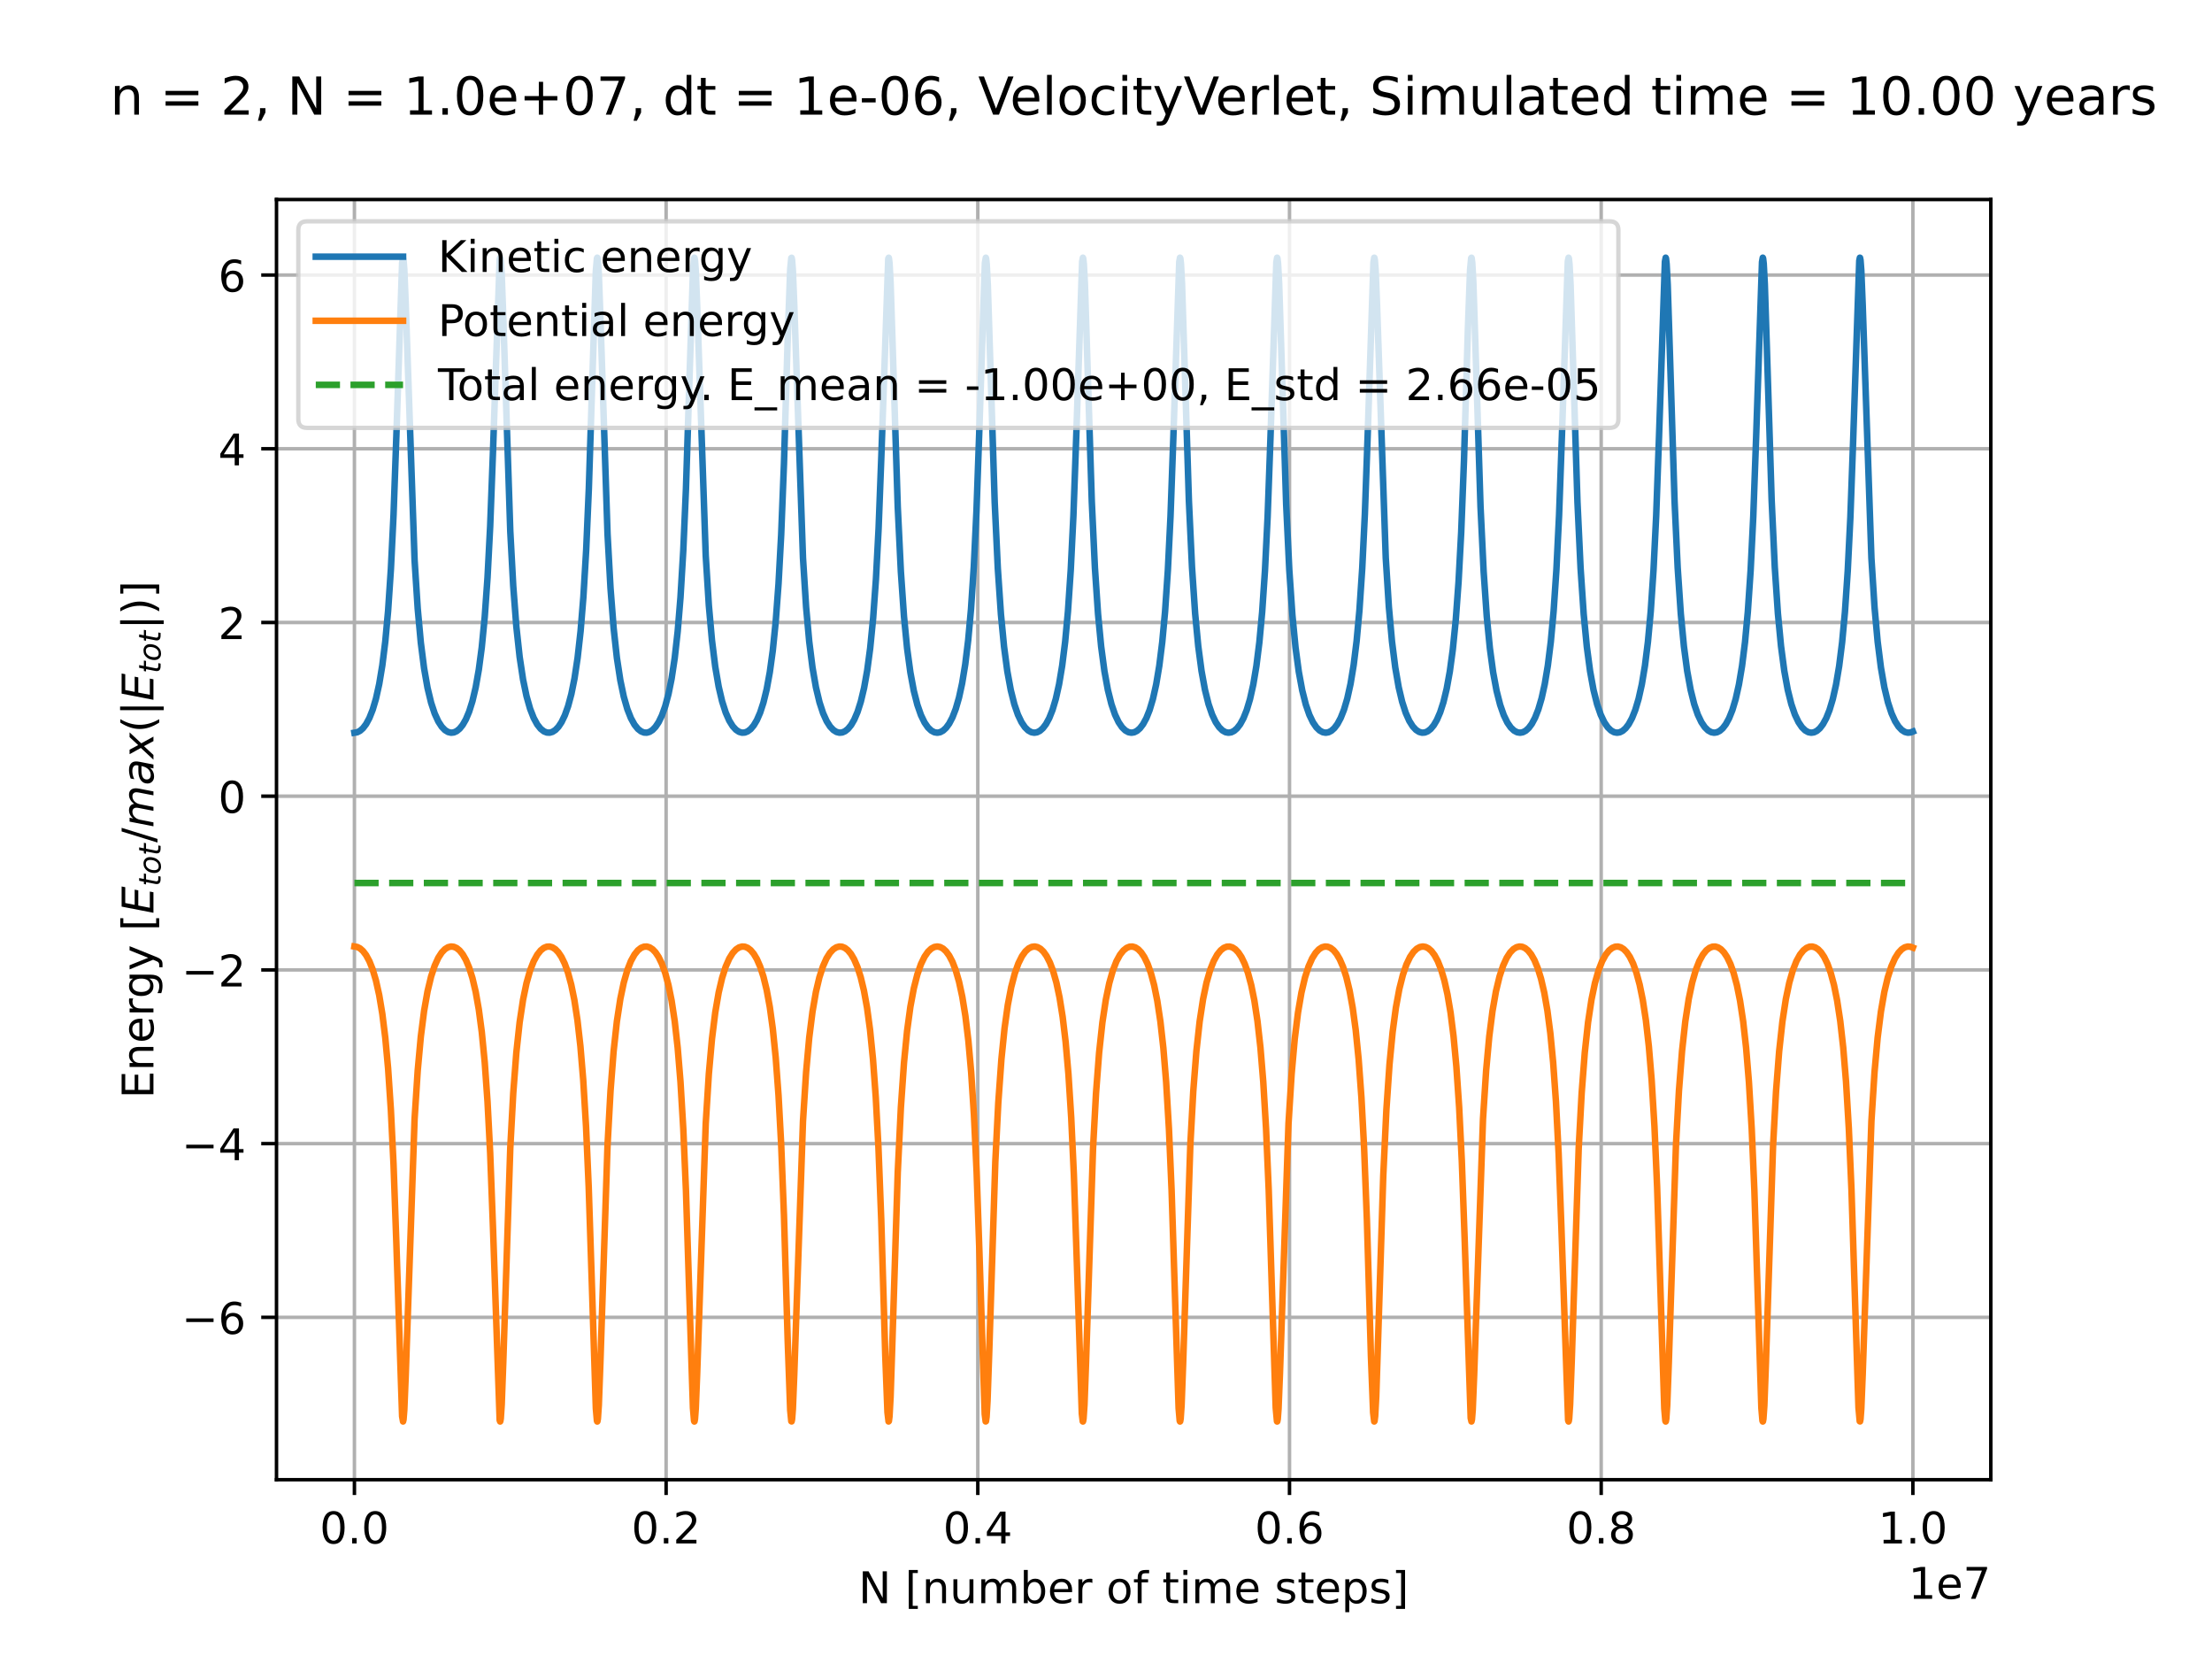 <?xml version="1.0" encoding="utf-8" standalone="no"?>
<!DOCTYPE svg PUBLIC "-//W3C//DTD SVG 1.1//EN"
  "http://www.w3.org/Graphics/SVG/1.1/DTD/svg11.dtd">
<!-- Created with matplotlib (https://matplotlib.org/) -->
<svg height="380.88pt" version="1.1" viewBox="0 0 506.88 380.88" width="506.88pt" xmlns="http://www.w3.org/2000/svg" xmlns:xlink="http://www.w3.org/1999/xlink">
 <defs>
  <style type="text/css">*{stroke-linecap:butt;stroke-linejoin:round;}</style>
 </defs>
 <g id="figure_1">
  <g id="patch_1">
   <path d="M 0 380.88 
L 506.88 380.88 
L 506.88 0 
L 0 0 
z
" style="fill:#ffffff;"/>
  </g>
  <g id="axes_1">
   <g id="patch_2">
    <path d="M 63.36 338.983 
L 456.192 338.983 
L 456.192 45.706 
L 63.36 45.706 
z
" style="fill:#ffffff;"/>
   </g>
   <g id="matplotlib.axis_1">
    <g id="xtick_1">
     <g id="line2d_1">
      <path clip-path="url(#pf9353a817b)" d="M 81.216 338.983 
L 81.216 45.706 
" style="fill:none;stroke:#b0b0b0;stroke-linecap:square;stroke-width:0.8;"/>
     </g>
     <g id="line2d_2">
      <defs>
       <path d="M 0 0 
L 0 3.5 
" id="m7220f156b1" style="stroke:#000000;stroke-width:0.8;"/>
      </defs>
      <g>
       <use style="stroke:#000000;stroke-width:0.8;" x="81.216" xlink:href="#m7220f156b1" y="338.983"/>
      </g>
     </g>
     <g id="text_1">
      <!-- 0.0 -->
      <g transform="translate(73.264 353.582)scale(0.1 -0.1)">
       <defs>
        <path d="M 31.781 66.406 
Q 24.172 66.406 20.328 58.906 
Q 16.5 51.422 16.5 36.375 
Q 16.5 21.391 20.328 13.891 
Q 24.172 6.391 31.781 6.391 
Q 39.453 6.391 43.281 13.891 
Q 47.125 21.391 47.125 36.375 
Q 47.125 51.422 43.281 58.906 
Q 39.453 66.406 31.781 66.406 
z
M 31.781 74.219 
Q 44.047 74.219 50.516 64.516 
Q 56.984 54.828 56.984 36.375 
Q 56.984 17.969 50.516 8.266 
Q 44.047 -1.422 31.781 -1.422 
Q 19.531 -1.422 13.062 8.266 
Q 6.594 17.969 6.594 36.375 
Q 6.594 54.828 13.062 64.516 
Q 19.531 74.219 31.781 74.219 
z
" id="DejaVuSans-48"/>
        <path d="M 10.688 12.406 
L 21 12.406 
L 21 0 
L 10.688 0 
z
" id="DejaVuSans-46"/>
       </defs>
       <use xlink:href="#DejaVuSans-48"/>
       <use x="63.623" xlink:href="#DejaVuSans-46"/>
       <use x="95.41" xlink:href="#DejaVuSans-48"/>
      </g>
     </g>
    </g>
    <g id="xtick_2">
     <g id="line2d_3">
      <path clip-path="url(#pf9353a817b)" d="M 152.64 338.983 
L 152.64 45.706 
" style="fill:none;stroke:#b0b0b0;stroke-linecap:square;stroke-width:0.8;"/>
     </g>
     <g id="line2d_4">
      <g>
       <use style="stroke:#000000;stroke-width:0.8;" x="152.64" xlink:href="#m7220f156b1" y="338.983"/>
      </g>
     </g>
     <g id="text_2">
      <!-- 0.2 -->
      <g transform="translate(144.688 353.582)scale(0.1 -0.1)">
       <defs>
        <path d="M 19.188 8.297 
L 53.609 8.297 
L 53.609 0 
L 7.328 0 
L 7.328 8.297 
Q 12.938 14.109 22.625 23.891 
Q 32.328 33.688 34.812 36.531 
Q 39.547 41.844 41.422 45.531 
Q 43.312 49.219 43.312 52.781 
Q 43.312 58.594 39.234 62.25 
Q 35.156 65.922 28.609 65.922 
Q 23.969 65.922 18.812 64.312 
Q 13.672 62.703 7.812 59.422 
L 7.812 69.391 
Q 13.766 71.781 18.938 73 
Q 24.125 74.219 28.422 74.219 
Q 39.75 74.219 46.484 68.547 
Q 53.219 62.891 53.219 53.422 
Q 53.219 48.922 51.531 44.891 
Q 49.859 40.875 45.406 35.406 
Q 44.188 33.984 37.641 27.219 
Q 31.109 20.453 19.188 8.297 
z
" id="DejaVuSans-50"/>
       </defs>
       <use xlink:href="#DejaVuSans-48"/>
       <use x="63.623" xlink:href="#DejaVuSans-46"/>
       <use x="95.41" xlink:href="#DejaVuSans-50"/>
      </g>
     </g>
    </g>
    <g id="xtick_3">
     <g id="line2d_5">
      <path clip-path="url(#pf9353a817b)" d="M 224.064 338.983 
L 224.064 45.706 
" style="fill:none;stroke:#b0b0b0;stroke-linecap:square;stroke-width:0.8;"/>
     </g>
     <g id="line2d_6">
      <g>
       <use style="stroke:#000000;stroke-width:0.8;" x="224.064" xlink:href="#m7220f156b1" y="338.983"/>
      </g>
     </g>
     <g id="text_3">
      <!-- 0.4 -->
      <g transform="translate(216.112 353.582)scale(0.1 -0.1)">
       <defs>
        <path d="M 37.797 64.312 
L 12.891 25.391 
L 37.797 25.391 
z
M 35.203 72.906 
L 47.609 72.906 
L 47.609 25.391 
L 58.016 25.391 
L 58.016 17.188 
L 47.609 17.188 
L 47.609 0 
L 37.797 0 
L 37.797 17.188 
L 4.891 17.188 
L 4.891 26.703 
z
" id="DejaVuSans-52"/>
       </defs>
       <use xlink:href="#DejaVuSans-48"/>
       <use x="63.623" xlink:href="#DejaVuSans-46"/>
       <use x="95.41" xlink:href="#DejaVuSans-52"/>
      </g>
     </g>
    </g>
    <g id="xtick_4">
     <g id="line2d_7">
      <path clip-path="url(#pf9353a817b)" d="M 295.488 338.983 
L 295.488 45.706 
" style="fill:none;stroke:#b0b0b0;stroke-linecap:square;stroke-width:0.8;"/>
     </g>
     <g id="line2d_8">
      <g>
       <use style="stroke:#000000;stroke-width:0.8;" x="295.488" xlink:href="#m7220f156b1" y="338.983"/>
      </g>
     </g>
     <g id="text_4">
      <!-- 0.6 -->
      <g transform="translate(287.536 353.582)scale(0.1 -0.1)">
       <defs>
        <path d="M 33.016 40.375 
Q 26.375 40.375 22.484 35.828 
Q 18.609 31.297 18.609 23.391 
Q 18.609 15.531 22.484 10.953 
Q 26.375 6.391 33.016 6.391 
Q 39.656 6.391 43.531 10.953 
Q 47.406 15.531 47.406 23.391 
Q 47.406 31.297 43.531 35.828 
Q 39.656 40.375 33.016 40.375 
z
M 52.594 71.297 
L 52.594 62.312 
Q 48.875 64.062 45.094 64.984 
Q 41.312 65.922 37.594 65.922 
Q 27.828 65.922 22.672 59.328 
Q 17.531 52.734 16.797 39.406 
Q 19.672 43.656 24.016 45.922 
Q 28.375 48.188 33.594 48.188 
Q 44.578 48.188 50.953 41.516 
Q 57.328 34.859 57.328 23.391 
Q 57.328 12.156 50.688 5.359 
Q 44.047 -1.422 33.016 -1.422 
Q 20.359 -1.422 13.672 8.266 
Q 6.984 17.969 6.984 36.375 
Q 6.984 53.656 15.188 63.938 
Q 23.391 74.219 37.203 74.219 
Q 40.922 74.219 44.703 73.484 
Q 48.484 72.75 52.594 71.297 
z
" id="DejaVuSans-54"/>
       </defs>
       <use xlink:href="#DejaVuSans-48"/>
       <use x="63.623" xlink:href="#DejaVuSans-46"/>
       <use x="95.41" xlink:href="#DejaVuSans-54"/>
      </g>
     </g>
    </g>
    <g id="xtick_5">
     <g id="line2d_9">
      <path clip-path="url(#pf9353a817b)" d="M 366.912 338.983 
L 366.912 45.706 
" style="fill:none;stroke:#b0b0b0;stroke-linecap:square;stroke-width:0.8;"/>
     </g>
     <g id="line2d_10">
      <g>
       <use style="stroke:#000000;stroke-width:0.8;" x="366.912" xlink:href="#m7220f156b1" y="338.983"/>
      </g>
     </g>
     <g id="text_5">
      <!-- 0.8 -->
      <g transform="translate(358.96 353.582)scale(0.1 -0.1)">
       <defs>
        <path d="M 31.781 34.625 
Q 24.75 34.625 20.719 30.859 
Q 16.703 27.094 16.703 20.516 
Q 16.703 13.922 20.719 10.156 
Q 24.75 6.391 31.781 6.391 
Q 38.812 6.391 42.859 10.172 
Q 46.922 13.969 46.922 20.516 
Q 46.922 27.094 42.891 30.859 
Q 38.875 34.625 31.781 34.625 
z
M 21.922 38.812 
Q 15.578 40.375 12.031 44.719 
Q 8.5 49.078 8.5 55.328 
Q 8.5 64.062 14.719 69.141 
Q 20.953 74.219 31.781 74.219 
Q 42.672 74.219 48.875 69.141 
Q 55.078 64.062 55.078 55.328 
Q 55.078 49.078 51.531 44.719 
Q 48 40.375 41.703 38.812 
Q 48.828 37.156 52.797 32.312 
Q 56.781 27.484 56.781 20.516 
Q 56.781 9.906 50.312 4.234 
Q 43.844 -1.422 31.781 -1.422 
Q 19.734 -1.422 13.25 4.234 
Q 6.781 9.906 6.781 20.516 
Q 6.781 27.484 10.781 32.312 
Q 14.797 37.156 21.922 38.812 
z
M 18.312 54.391 
Q 18.312 48.734 21.844 45.562 
Q 25.391 42.391 31.781 42.391 
Q 38.141 42.391 41.719 45.562 
Q 45.312 48.734 45.312 54.391 
Q 45.312 60.062 41.719 63.234 
Q 38.141 66.406 31.781 66.406 
Q 25.391 66.406 21.844 63.234 
Q 18.312 60.062 18.312 54.391 
z
" id="DejaVuSans-56"/>
       </defs>
       <use xlink:href="#DejaVuSans-48"/>
       <use x="63.623" xlink:href="#DejaVuSans-46"/>
       <use x="95.41" xlink:href="#DejaVuSans-56"/>
      </g>
     </g>
    </g>
    <g id="xtick_6">
     <g id="line2d_11">
      <path clip-path="url(#pf9353a817b)" d="M 438.336 338.983 
L 438.336 45.706 
" style="fill:none;stroke:#b0b0b0;stroke-linecap:square;stroke-width:0.8;"/>
     </g>
     <g id="line2d_12">
      <g>
       <use style="stroke:#000000;stroke-width:0.8;" x="438.336" xlink:href="#m7220f156b1" y="338.983"/>
      </g>
     </g>
     <g id="text_6">
      <!-- 1.0 -->
      <g transform="translate(430.384 353.582)scale(0.1 -0.1)">
       <defs>
        <path d="M 12.406 8.297 
L 28.516 8.297 
L 28.516 63.922 
L 10.984 60.406 
L 10.984 69.391 
L 28.422 72.906 
L 38.281 72.906 
L 38.281 8.297 
L 54.391 8.297 
L 54.391 0 
L 12.406 0 
z
" id="DejaVuSans-49"/>
       </defs>
       <use xlink:href="#DejaVuSans-49"/>
       <use x="63.623" xlink:href="#DejaVuSans-46"/>
       <use x="95.41" xlink:href="#DejaVuSans-48"/>
      </g>
     </g>
    </g>
    <g id="text_7">
     <!-- N [number of time steps] -->
     <g transform="translate(196.728 367.26)scale(0.1 -0.1)">
      <defs>
       <path d="M 9.812 72.906 
L 23.094 72.906 
L 55.422 11.922 
L 55.422 72.906 
L 64.984 72.906 
L 64.984 0 
L 51.703 0 
L 19.391 60.984 
L 19.391 0 
L 9.812 0 
z
" id="DejaVuSans-78"/>
       <path id="DejaVuSans-32"/>
       <path d="M 8.594 75.984 
L 29.297 75.984 
L 29.297 69 
L 17.578 69 
L 17.578 -6.203 
L 29.297 -6.203 
L 29.297 -13.188 
L 8.594 -13.188 
z
" id="DejaVuSans-91"/>
       <path d="M 54.891 33.016 
L 54.891 0 
L 45.906 0 
L 45.906 32.719 
Q 45.906 40.484 42.875 44.328 
Q 39.844 48.188 33.797 48.188 
Q 26.516 48.188 22.312 43.547 
Q 18.109 38.922 18.109 30.906 
L 18.109 0 
L 9.078 0 
L 9.078 54.688 
L 18.109 54.688 
L 18.109 46.188 
Q 21.344 51.125 25.703 53.562 
Q 30.078 56 35.797 56 
Q 45.219 56 50.047 50.172 
Q 54.891 44.344 54.891 33.016 
z
" id="DejaVuSans-110"/>
       <path d="M 8.5 21.578 
L 8.5 54.688 
L 17.484 54.688 
L 17.484 21.922 
Q 17.484 14.156 20.5 10.266 
Q 23.531 6.391 29.594 6.391 
Q 36.859 6.391 41.078 11.031 
Q 45.312 15.672 45.312 23.688 
L 45.312 54.688 
L 54.297 54.688 
L 54.297 0 
L 45.312 0 
L 45.312 8.406 
Q 42.047 3.422 37.719 1 
Q 33.406 -1.422 27.688 -1.422 
Q 18.266 -1.422 13.375 4.438 
Q 8.5 10.297 8.5 21.578 
z
M 31.109 56 
z
" id="DejaVuSans-117"/>
       <path d="M 52 44.188 
Q 55.375 50.25 60.062 53.125 
Q 64.75 56 71.094 56 
Q 79.641 56 84.281 50.016 
Q 88.922 44.047 88.922 33.016 
L 88.922 0 
L 79.891 0 
L 79.891 32.719 
Q 79.891 40.578 77.094 44.375 
Q 74.312 48.188 68.609 48.188 
Q 61.625 48.188 57.562 43.547 
Q 53.516 38.922 53.516 30.906 
L 53.516 0 
L 44.484 0 
L 44.484 32.719 
Q 44.484 40.625 41.703 44.406 
Q 38.922 48.188 33.109 48.188 
Q 26.219 48.188 22.156 43.531 
Q 18.109 38.875 18.109 30.906 
L 18.109 0 
L 9.078 0 
L 9.078 54.688 
L 18.109 54.688 
L 18.109 46.188 
Q 21.188 51.219 25.484 53.609 
Q 29.781 56 35.688 56 
Q 41.656 56 45.828 52.969 
Q 50 49.953 52 44.188 
z
" id="DejaVuSans-109"/>
       <path d="M 48.688 27.297 
Q 48.688 37.203 44.609 42.844 
Q 40.531 48.484 33.406 48.484 
Q 26.266 48.484 22.188 42.844 
Q 18.109 37.203 18.109 27.297 
Q 18.109 17.391 22.188 11.75 
Q 26.266 6.109 33.406 6.109 
Q 40.531 6.109 44.609 11.75 
Q 48.688 17.391 48.688 27.297 
z
M 18.109 46.391 
Q 20.953 51.266 25.266 53.625 
Q 29.594 56 35.594 56 
Q 45.562 56 51.781 48.094 
Q 58.016 40.188 58.016 27.297 
Q 58.016 14.406 51.781 6.484 
Q 45.562 -1.422 35.594 -1.422 
Q 29.594 -1.422 25.266 0.953 
Q 20.953 3.328 18.109 8.203 
L 18.109 0 
L 9.078 0 
L 9.078 75.984 
L 18.109 75.984 
z
" id="DejaVuSans-98"/>
       <path d="M 56.203 29.594 
L 56.203 25.203 
L 14.891 25.203 
Q 15.484 15.922 20.484 11.062 
Q 25.484 6.203 34.422 6.203 
Q 39.594 6.203 44.453 7.469 
Q 49.312 8.734 54.109 11.281 
L 54.109 2.781 
Q 49.266 0.734 44.188 -0.344 
Q 39.109 -1.422 33.891 -1.422 
Q 20.797 -1.422 13.156 6.188 
Q 5.516 13.812 5.516 26.812 
Q 5.516 40.234 12.766 48.109 
Q 20.016 56 32.328 56 
Q 43.359 56 49.781 48.891 
Q 56.203 41.797 56.203 29.594 
z
M 47.219 32.234 
Q 47.125 39.594 43.094 43.984 
Q 39.062 48.391 32.422 48.391 
Q 24.906 48.391 20.391 44.141 
Q 15.875 39.891 15.188 32.172 
z
" id="DejaVuSans-101"/>
       <path d="M 41.109 46.297 
Q 39.594 47.172 37.812 47.578 
Q 36.031 48 33.891 48 
Q 26.266 48 22.188 43.047 
Q 18.109 38.094 18.109 28.812 
L 18.109 0 
L 9.078 0 
L 9.078 54.688 
L 18.109 54.688 
L 18.109 46.188 
Q 20.953 51.172 25.484 53.578 
Q 30.031 56 36.531 56 
Q 37.453 56 38.578 55.875 
Q 39.703 55.766 41.062 55.516 
z
" id="DejaVuSans-114"/>
       <path d="M 30.609 48.391 
Q 23.391 48.391 19.188 42.75 
Q 14.984 37.109 14.984 27.297 
Q 14.984 17.484 19.156 11.844 
Q 23.344 6.203 30.609 6.203 
Q 37.797 6.203 41.984 11.859 
Q 46.188 17.531 46.188 27.297 
Q 46.188 37.016 41.984 42.703 
Q 37.797 48.391 30.609 48.391 
z
M 30.609 56 
Q 42.328 56 49.016 48.375 
Q 55.719 40.766 55.719 27.297 
Q 55.719 13.875 49.016 6.219 
Q 42.328 -1.422 30.609 -1.422 
Q 18.844 -1.422 12.172 6.219 
Q 5.516 13.875 5.516 27.297 
Q 5.516 40.766 12.172 48.375 
Q 18.844 56 30.609 56 
z
" id="DejaVuSans-111"/>
       <path d="M 37.109 75.984 
L 37.109 68.5 
L 28.516 68.5 
Q 23.688 68.5 21.797 66.547 
Q 19.922 64.594 19.922 59.516 
L 19.922 54.688 
L 34.719 54.688 
L 34.719 47.703 
L 19.922 47.703 
L 19.922 0 
L 10.891 0 
L 10.891 47.703 
L 2.297 47.703 
L 2.297 54.688 
L 10.891 54.688 
L 10.891 58.5 
Q 10.891 67.625 15.141 71.797 
Q 19.391 75.984 28.609 75.984 
z
" id="DejaVuSans-102"/>
       <path d="M 18.312 70.219 
L 18.312 54.688 
L 36.812 54.688 
L 36.812 47.703 
L 18.312 47.703 
L 18.312 18.016 
Q 18.312 11.328 20.141 9.422 
Q 21.969 7.516 27.594 7.516 
L 36.812 7.516 
L 36.812 0 
L 27.594 0 
Q 17.188 0 13.234 3.875 
Q 9.281 7.766 9.281 18.016 
L 9.281 47.703 
L 2.688 47.703 
L 2.688 54.688 
L 9.281 54.688 
L 9.281 70.219 
z
" id="DejaVuSans-116"/>
       <path d="M 9.422 54.688 
L 18.406 54.688 
L 18.406 0 
L 9.422 0 
z
M 9.422 75.984 
L 18.406 75.984 
L 18.406 64.594 
L 9.422 64.594 
z
" id="DejaVuSans-105"/>
       <path d="M 44.281 53.078 
L 44.281 44.578 
Q 40.484 46.531 36.375 47.5 
Q 32.281 48.484 27.875 48.484 
Q 21.188 48.484 17.844 46.438 
Q 14.5 44.391 14.5 40.281 
Q 14.5 37.156 16.891 35.375 
Q 19.281 33.594 26.516 31.984 
L 29.594 31.297 
Q 39.156 29.25 43.188 25.516 
Q 47.219 21.781 47.219 15.094 
Q 47.219 7.469 41.188 3.016 
Q 35.156 -1.422 24.609 -1.422 
Q 20.219 -1.422 15.453 -0.562 
Q 10.688 0.297 5.422 2 
L 5.422 11.281 
Q 10.406 8.688 15.234 7.391 
Q 20.062 6.109 24.812 6.109 
Q 31.156 6.109 34.562 8.281 
Q 37.984 10.453 37.984 14.406 
Q 37.984 18.062 35.516 20.016 
Q 33.062 21.969 24.703 23.781 
L 21.578 24.516 
Q 13.234 26.266 9.516 29.906 
Q 5.812 33.547 5.812 39.891 
Q 5.812 47.609 11.281 51.797 
Q 16.75 56 26.812 56 
Q 31.781 56 36.172 55.266 
Q 40.578 54.547 44.281 53.078 
z
" id="DejaVuSans-115"/>
       <path d="M 18.109 8.203 
L 18.109 -20.797 
L 9.078 -20.797 
L 9.078 54.688 
L 18.109 54.688 
L 18.109 46.391 
Q 20.953 51.266 25.266 53.625 
Q 29.594 56 35.594 56 
Q 45.562 56 51.781 48.094 
Q 58.016 40.188 58.016 27.297 
Q 58.016 14.406 51.781 6.484 
Q 45.562 -1.422 35.594 -1.422 
Q 29.594 -1.422 25.266 0.953 
Q 20.953 3.328 18.109 8.203 
z
M 48.688 27.297 
Q 48.688 37.203 44.609 42.844 
Q 40.531 48.484 33.406 48.484 
Q 26.266 48.484 22.188 42.844 
Q 18.109 37.203 18.109 27.297 
Q 18.109 17.391 22.188 11.75 
Q 26.266 6.109 33.406 6.109 
Q 40.531 6.109 44.609 11.75 
Q 48.688 17.391 48.688 27.297 
z
" id="DejaVuSans-112"/>
       <path d="M 30.422 75.984 
L 30.422 -13.188 
L 9.719 -13.188 
L 9.719 -6.203 
L 21.391 -6.203 
L 21.391 69 
L 9.719 69 
L 9.719 75.984 
z
" id="DejaVuSans-93"/>
      </defs>
      <use xlink:href="#DejaVuSans-78"/>
      <use x="74.805" xlink:href="#DejaVuSans-32"/>
      <use x="106.592" xlink:href="#DejaVuSans-91"/>
      <use x="145.605" xlink:href="#DejaVuSans-110"/>
      <use x="208.984" xlink:href="#DejaVuSans-117"/>
      <use x="272.363" xlink:href="#DejaVuSans-109"/>
      <use x="369.775" xlink:href="#DejaVuSans-98"/>
      <use x="433.252" xlink:href="#DejaVuSans-101"/>
      <use x="494.775" xlink:href="#DejaVuSans-114"/>
      <use x="535.889" xlink:href="#DejaVuSans-32"/>
      <use x="567.676" xlink:href="#DejaVuSans-111"/>
      <use x="628.857" xlink:href="#DejaVuSans-102"/>
      <use x="664.062" xlink:href="#DejaVuSans-32"/>
      <use x="695.85" xlink:href="#DejaVuSans-116"/>
      <use x="735.059" xlink:href="#DejaVuSans-105"/>
      <use x="762.842" xlink:href="#DejaVuSans-109"/>
      <use x="860.254" xlink:href="#DejaVuSans-101"/>
      <use x="921.777" xlink:href="#DejaVuSans-32"/>
      <use x="953.564" xlink:href="#DejaVuSans-115"/>
      <use x="1005.664" xlink:href="#DejaVuSans-116"/>
      <use x="1044.873" xlink:href="#DejaVuSans-101"/>
      <use x="1106.396" xlink:href="#DejaVuSans-112"/>
      <use x="1169.873" xlink:href="#DejaVuSans-115"/>
      <use x="1221.973" xlink:href="#DejaVuSans-93"/>
     </g>
    </g>
    <g id="text_8">
     <!-- 1e7 -->
     <g transform="translate(437.314 366.26)scale(0.1 -0.1)">
      <defs>
       <path d="M 8.203 72.906 
L 55.078 72.906 
L 55.078 68.703 
L 28.609 0 
L 18.312 0 
L 43.219 64.594 
L 8.203 64.594 
z
" id="DejaVuSans-55"/>
      </defs>
      <use xlink:href="#DejaVuSans-49"/>
      <use x="63.623" xlink:href="#DejaVuSans-101"/>
      <use x="125.146" xlink:href="#DejaVuSans-55"/>
     </g>
    </g>
   </g>
   <g id="matplotlib.axis_2">
    <g id="ytick_1">
     <g id="line2d_13">
      <path clip-path="url(#pf9353a817b)" d="M 63.36 301.78 
L 456.192 301.78 
" style="fill:none;stroke:#b0b0b0;stroke-linecap:square;stroke-width:0.8;"/>
     </g>
     <g id="line2d_14">
      <defs>
       <path d="M 0 0 
L -3.5 0 
" id="mbc74636f88" style="stroke:#000000;stroke-width:0.8;"/>
      </defs>
      <g>
       <use style="stroke:#000000;stroke-width:0.8;" x="63.36" xlink:href="#mbc74636f88" y="301.78"/>
      </g>
     </g>
     <g id="text_9">
      <!-- −6 -->
      <g transform="translate(41.618 305.579)scale(0.1 -0.1)">
       <defs>
        <path d="M 10.594 35.5 
L 73.188 35.5 
L 73.188 27.203 
L 10.594 27.203 
z
" id="DejaVuSans-8722"/>
       </defs>
       <use xlink:href="#DejaVuSans-8722"/>
       <use x="83.789" xlink:href="#DejaVuSans-54"/>
      </g>
     </g>
    </g>
    <g id="ytick_2">
     <g id="line2d_15">
      <path clip-path="url(#pf9353a817b)" d="M 63.36 261.985 
L 456.192 261.985 
" style="fill:none;stroke:#b0b0b0;stroke-linecap:square;stroke-width:0.8;"/>
     </g>
     <g id="line2d_16">
      <g>
       <use style="stroke:#000000;stroke-width:0.8;" x="63.36" xlink:href="#mbc74636f88" y="261.985"/>
      </g>
     </g>
     <g id="text_10">
      <!-- −4 -->
      <g transform="translate(41.618 265.785)scale(0.1 -0.1)">
       <use xlink:href="#DejaVuSans-8722"/>
       <use x="83.789" xlink:href="#DejaVuSans-52"/>
      </g>
     </g>
    </g>
    <g id="ytick_3">
     <g id="line2d_17">
      <path clip-path="url(#pf9353a817b)" d="M 63.36 222.191 
L 456.192 222.191 
" style="fill:none;stroke:#b0b0b0;stroke-linecap:square;stroke-width:0.8;"/>
     </g>
     <g id="line2d_18">
      <g>
       <use style="stroke:#000000;stroke-width:0.8;" x="63.36" xlink:href="#mbc74636f88" y="222.191"/>
      </g>
     </g>
     <g id="text_11">
      <!-- −2 -->
      <g transform="translate(41.618 225.99)scale(0.1 -0.1)">
       <use xlink:href="#DejaVuSans-8722"/>
       <use x="83.789" xlink:href="#DejaVuSans-50"/>
      </g>
     </g>
    </g>
    <g id="ytick_4">
     <g id="line2d_19">
      <path clip-path="url(#pf9353a817b)" d="M 63.36 182.396 
L 456.192 182.396 
" style="fill:none;stroke:#b0b0b0;stroke-linecap:square;stroke-width:0.8;"/>
     </g>
     <g id="line2d_20">
      <g>
       <use style="stroke:#000000;stroke-width:0.8;" x="63.36" xlink:href="#mbc74636f88" y="182.396"/>
      </g>
     </g>
     <g id="text_12">
      <!-- 0 -->
      <g transform="translate(49.998 186.196)scale(0.1 -0.1)">
       <use xlink:href="#DejaVuSans-48"/>
      </g>
     </g>
    </g>
    <g id="ytick_5">
     <g id="line2d_21">
      <path clip-path="url(#pf9353a817b)" d="M 63.36 142.602 
L 456.192 142.602 
" style="fill:none;stroke:#b0b0b0;stroke-linecap:square;stroke-width:0.8;"/>
     </g>
     <g id="line2d_22">
      <g>
       <use style="stroke:#000000;stroke-width:0.8;" x="63.36" xlink:href="#mbc74636f88" y="142.602"/>
      </g>
     </g>
     <g id="text_13">
      <!-- 2 -->
      <g transform="translate(49.998 146.401)scale(0.1 -0.1)">
       <use xlink:href="#DejaVuSans-50"/>
      </g>
     </g>
    </g>
    <g id="ytick_6">
     <g id="line2d_23">
      <path clip-path="url(#pf9353a817b)" d="M 63.36 102.807 
L 456.192 102.807 
" style="fill:none;stroke:#b0b0b0;stroke-linecap:square;stroke-width:0.8;"/>
     </g>
     <g id="line2d_24">
      <g>
       <use style="stroke:#000000;stroke-width:0.8;" x="63.36" xlink:href="#mbc74636f88" y="102.807"/>
      </g>
     </g>
     <g id="text_14">
      <!-- 4 -->
      <g transform="translate(49.998 106.607)scale(0.1 -0.1)">
       <use xlink:href="#DejaVuSans-52"/>
      </g>
     </g>
    </g>
    <g id="ytick_7">
     <g id="line2d_25">
      <path clip-path="url(#pf9353a817b)" d="M 63.36 63.013 
L 456.192 63.013 
" style="fill:none;stroke:#b0b0b0;stroke-linecap:square;stroke-width:0.8;"/>
     </g>
     <g id="line2d_26">
      <g>
       <use style="stroke:#000000;stroke-width:0.8;" x="63.36" xlink:href="#mbc74636f88" y="63.013"/>
      </g>
     </g>
     <g id="text_15">
      <!-- 6 -->
      <g transform="translate(49.998 66.812)scale(0.1 -0.1)">
       <use xlink:href="#DejaVuSans-54"/>
      </g>
     </g>
    </g>
    <g id="text_16">
     <!-- Energy $[E_{tot}/max(|E_{tot}|)]$ -->
     <g transform="translate(35.218 251.644)rotate(-90)scale(0.1 -0.1)">
      <defs>
       <path d="M 9.812 72.906 
L 55.906 72.906 
L 55.906 64.594 
L 19.672 64.594 
L 19.672 43.016 
L 54.391 43.016 
L 54.391 34.719 
L 19.672 34.719 
L 19.672 8.297 
L 56.781 8.297 
L 56.781 0 
L 9.812 0 
z
" id="DejaVuSans-69"/>
       <path d="M 45.406 27.984 
Q 45.406 37.75 41.375 43.109 
Q 37.359 48.484 30.078 48.484 
Q 22.859 48.484 18.828 43.109 
Q 14.797 37.75 14.797 27.984 
Q 14.797 18.266 18.828 12.891 
Q 22.859 7.516 30.078 7.516 
Q 37.359 7.516 41.375 12.891 
Q 45.406 18.266 45.406 27.984 
z
M 54.391 6.781 
Q 54.391 -7.172 48.188 -13.984 
Q 42 -20.797 29.203 -20.797 
Q 24.469 -20.797 20.266 -20.094 
Q 16.062 -19.391 12.109 -17.922 
L 12.109 -9.188 
Q 16.062 -11.328 19.922 -12.344 
Q 23.781 -13.375 27.781 -13.375 
Q 36.625 -13.375 41.016 -8.766 
Q 45.406 -4.156 45.406 5.172 
L 45.406 9.625 
Q 42.625 4.781 38.281 2.391 
Q 33.938 0 27.875 0 
Q 17.828 0 11.672 7.656 
Q 5.516 15.328 5.516 27.984 
Q 5.516 40.672 11.672 48.328 
Q 17.828 56 27.875 56 
Q 33.938 56 38.281 53.609 
Q 42.625 51.219 45.406 46.391 
L 45.406 54.688 
L 54.391 54.688 
z
" id="DejaVuSans-103"/>
       <path d="M 32.172 -5.078 
Q 28.375 -14.844 24.75 -17.812 
Q 21.141 -20.797 15.094 -20.797 
L 7.906 -20.797 
L 7.906 -13.281 
L 13.188 -13.281 
Q 16.891 -13.281 18.938 -11.516 
Q 21 -9.766 23.484 -3.219 
L 25.094 0.875 
L 2.984 54.688 
L 12.5 54.688 
L 29.594 11.922 
L 46.688 54.688 
L 56.203 54.688 
z
" id="DejaVuSans-121"/>
       <path d="M 16.891 72.906 
L 62.984 72.906 
L 61.375 64.594 
L 25.094 64.594 
L 20.906 43.016 
L 55.719 43.016 
L 54.109 34.719 
L 19.281 34.719 
L 14.203 8.297 
L 51.312 8.297 
L 49.703 0 
L 2.688 0 
z
" id="DejaVuSans-Oblique-69"/>
       <path d="M 42.281 54.688 
L 40.922 47.703 
L 23 47.703 
L 17.188 18.016 
Q 16.891 16.359 16.75 15.234 
Q 16.609 14.109 16.609 13.484 
Q 16.609 10.359 18.484 8.938 
Q 20.359 7.516 24.516 7.516 
L 33.594 7.516 
L 32.078 0 
L 23.484 0 
Q 15.484 0 11.547 3.125 
Q 7.625 6.25 7.625 12.594 
Q 7.625 13.719 7.766 15.062 
Q 7.906 16.406 8.203 18.016 
L 14.016 47.703 
L 6.391 47.703 
L 7.812 54.688 
L 15.281 54.688 
L 18.312 70.219 
L 27.297 70.219 
L 24.312 54.688 
z
" id="DejaVuSans-Oblique-116"/>
       <path d="M 25.391 -1.422 
Q 15.766 -1.422 10.172 4.516 
Q 4.594 10.453 4.594 20.703 
Q 4.594 26.656 6.516 32.828 
Q 8.453 39.016 11.531 43.219 
Q 16.359 49.75 22.312 52.875 
Q 28.266 56 35.797 56 
Q 45.125 56 50.859 50.188 
Q 56.594 44.391 56.594 35.016 
Q 56.594 28.516 54.688 22.062 
Q 52.781 15.625 49.703 11.375 
Q 44.922 4.828 38.969 1.703 
Q 33.016 -1.422 25.391 -1.422 
z
M 13.922 21 
Q 13.922 13.578 17.016 9.891 
Q 20.125 6.203 26.422 6.203 
Q 35.453 6.203 41.375 14.078 
Q 47.312 21.969 47.312 34.078 
Q 47.312 41.156 44.141 44.766 
Q 40.969 48.391 34.812 48.391 
Q 29.734 48.391 25.781 46.016 
Q 21.828 43.656 18.703 38.812 
Q 16.406 35.203 15.156 30.562 
Q 13.922 25.922 13.922 21 
z
" id="DejaVuSans-Oblique-111"/>
       <path d="M 25.391 72.906 
L 33.688 72.906 
L 8.297 -9.281 
L 0 -9.281 
z
" id="DejaVuSans-47"/>
       <path d="M 89.797 33.016 
L 83.406 0 
L 74.422 0 
L 80.719 32.719 
Q 81.109 34.812 81.297 36.328 
Q 81.5 37.844 81.5 38.922 
Q 81.5 43.312 79.047 45.75 
Q 76.609 48.188 72.219 48.188 
Q 65.672 48.188 60.547 43.281 
Q 55.422 38.375 53.906 30.516 
L 47.906 0 
L 38.922 0 
L 45.312 32.719 
Q 45.703 34.516 45.891 36.047 
Q 46.094 37.594 46.094 38.812 
Q 46.094 43.266 43.656 45.719 
Q 41.219 48.188 36.922 48.188 
Q 30.281 48.188 25.141 43.281 
Q 20.016 38.375 18.5 30.516 
L 12.5 0 
L 3.516 0 
L 14.203 54.688 
L 23.188 54.688 
L 21.484 46.188 
Q 25.141 50.984 30.047 53.484 
Q 34.969 56 40.578 56 
Q 46.531 56 50.359 52.875 
Q 54.203 49.75 54.984 44.188 
Q 59.078 49.953 64.469 52.969 
Q 69.875 56 75.875 56 
Q 82.906 56 86.734 51.953 
Q 90.578 47.906 90.578 40.484 
Q 90.578 38.875 90.375 36.938 
Q 90.188 35.016 89.797 33.016 
z
" id="DejaVuSans-Oblique-109"/>
       <path d="M 53.719 31.203 
L 47.609 0 
L 38.625 0 
L 40.281 8.297 
Q 36.328 3.422 31.266 1 
Q 26.219 -1.422 20.016 -1.422 
Q 13.031 -1.422 8.562 2.844 
Q 4.109 7.125 4.109 13.812 
Q 4.109 23.391 11.75 28.953 
Q 19.391 34.516 32.812 34.516 
L 45.312 34.516 
L 45.797 36.922 
Q 45.906 37.312 45.953 37.766 
Q 46 38.234 46 39.203 
Q 46 43.562 42.453 45.969 
Q 38.922 48.391 32.516 48.391 
Q 28.125 48.391 23.5 47.266 
Q 18.891 46.141 14.016 43.891 
L 15.578 52.203 
Q 20.656 54.109 25.516 55.047 
Q 30.375 56 34.906 56 
Q 44.578 56 49.625 51.797 
Q 54.688 47.609 54.688 39.594 
Q 54.688 37.984 54.438 35.812 
Q 54.203 33.641 53.719 31.203 
z
M 44 27.484 
L 35.016 27.484 
Q 23.969 27.484 18.672 24.531 
Q 13.375 21.578 13.375 15.375 
Q 13.375 11.078 16.078 8.641 
Q 18.797 6.203 23.578 6.203 
Q 30.906 6.203 36.375 11.453 
Q 41.844 16.703 43.609 25.484 
z
" id="DejaVuSans-Oblique-97"/>
       <path d="M 60.016 54.688 
L 34.906 27.875 
L 50.297 0 
L 39.984 0 
L 28.422 21.688 
L 8.297 0 
L -2.594 0 
L 24.312 28.812 
L 10.016 54.688 
L 20.312 54.688 
L 30.812 34.906 
L 49.125 54.688 
z
" id="DejaVuSans-Oblique-120"/>
       <path d="M 31 75.875 
Q 24.469 64.656 21.281 53.656 
Q 18.109 42.672 18.109 31.391 
Q 18.109 20.125 21.312 9.062 
Q 24.516 -2 31 -13.188 
L 23.188 -13.188 
Q 15.875 -1.703 12.234 9.375 
Q 8.594 20.453 8.594 31.391 
Q 8.594 42.281 12.203 53.312 
Q 15.828 64.359 23.188 75.875 
z
" id="DejaVuSans-40"/>
       <path d="M 21 76.422 
L 21 -23.578 
L 12.703 -23.578 
L 12.703 76.422 
z
" id="DejaVuSans-124"/>
       <path d="M 8.016 75.875 
L 15.828 75.875 
Q 23.141 64.359 26.781 53.312 
Q 30.422 42.281 30.422 31.391 
Q 30.422 20.453 26.781 9.375 
Q 23.141 -1.703 15.828 -13.188 
L 8.016 -13.188 
Q 14.5 -2 17.703 9.062 
Q 20.906 20.125 20.906 31.391 
Q 20.906 42.672 17.703 53.656 
Q 14.5 64.656 8.016 75.875 
z
" id="DejaVuSans-41"/>
      </defs>
      <use transform="translate(0 0.578)" xlink:href="#DejaVuSans-69"/>
      <use transform="translate(63.184 0.578)" xlink:href="#DejaVuSans-110"/>
      <use transform="translate(126.562 0.578)" xlink:href="#DejaVuSans-101"/>
      <use transform="translate(188.086 0.578)" xlink:href="#DejaVuSans-114"/>
      <use transform="translate(229.199 0.578)" xlink:href="#DejaVuSans-103"/>
      <use transform="translate(292.676 0.578)" xlink:href="#DejaVuSans-121"/>
      <use transform="translate(351.855 0.578)" xlink:href="#DejaVuSans-32"/>
      <use transform="translate(383.643 0.578)" xlink:href="#DejaVuSans-91"/>
      <use transform="translate(422.656 0.578)" xlink:href="#DejaVuSans-Oblique-69"/>
      <use transform="translate(485.84 -15.828)scale(0.7)" xlink:href="#DejaVuSans-Oblique-116"/>
      <use transform="translate(513.286 -15.828)scale(0.7)" xlink:href="#DejaVuSans-Oblique-111"/>
      <use transform="translate(556.113 -15.828)scale(0.7)" xlink:href="#DejaVuSans-Oblique-116"/>
      <use transform="translate(586.294 0.578)" xlink:href="#DejaVuSans-47"/>
      <use transform="translate(619.985 0.578)" xlink:href="#DejaVuSans-Oblique-109"/>
      <use transform="translate(717.397 0.578)" xlink:href="#DejaVuSans-Oblique-97"/>
      <use transform="translate(778.677 0.578)" xlink:href="#DejaVuSans-Oblique-120"/>
      <use transform="translate(837.856 0.578)" xlink:href="#DejaVuSans-40"/>
      <use transform="translate(876.87 0.578)" xlink:href="#DejaVuSans-124"/>
      <use transform="translate(910.562 0.578)" xlink:href="#DejaVuSans-Oblique-69"/>
      <use transform="translate(973.745 -15.828)scale(0.7)" xlink:href="#DejaVuSans-Oblique-116"/>
      <use transform="translate(1001.191 -15.828)scale(0.7)" xlink:href="#DejaVuSans-Oblique-111"/>
      <use transform="translate(1044.019 -15.828)scale(0.7)" xlink:href="#DejaVuSans-Oblique-116"/>
      <use transform="translate(1074.199 0.578)" xlink:href="#DejaVuSans-124"/>
      <use transform="translate(1107.891 0.578)" xlink:href="#DejaVuSans-41"/>
      <use transform="translate(1146.904 0.578)" xlink:href="#DejaVuSans-93"/>
     </g>
    </g>
   </g>
   <g id="line2d_27">
    <path clip-path="url(#pf9353a817b)" d="M 81.216 167.86 
L 81.859 167.752 
L 82.502 167.424 
L 83.18 166.824 
L 83.895 165.881 
L 84.645 164.492 
L 85.395 162.605 
L 86.145 160.082 
L 86.895 156.713 
L 87.609 152.418 
L 88.288 146.944 
L 88.931 139.948 
L 89.573 130.374 
L 90.181 117.92 
L 90.823 99.947 
L 92.145 60.234 
L 92.359 59.043 
L 92.466 59.486 
L 92.645 61.705 
L 92.966 69.499 
L 95.002 128.333 
L 95.717 139.411 
L 96.431 147.217 
L 97.181 153.104 
L 97.967 157.576 
L 98.788 160.982 
L 99.61 163.466 
L 100.431 165.263 
L 101.217 166.479 
L 101.967 167.258 
L 102.681 167.696 
L 103.36 167.857 
L 104.003 167.787 
L 104.645 167.498 
L 105.324 166.943 
L 106.038 166.054 
L 106.753 164.805 
L 107.503 163.026 
L 108.253 160.643 
L 109.003 157.464 
L 109.717 153.423 
L 110.396 148.292 
L 111.074 141.343 
L 111.717 132.298 
L 112.324 120.554 
L 112.967 103.502 
L 114.503 59.333 
L 114.61 59.038 
L 114.646 59.095 
L 114.753 59.727 
L 114.967 62.933 
L 115.324 72.643 
L 116.932 121.718 
L 117.61 134.273 
L 118.324 143.572 
L 119.075 150.489 
L 119.86 155.682 
L 120.646 159.461 
L 121.467 162.356 
L 122.289 164.464 
L 123.11 165.972 
L 123.896 166.96 
L 124.646 167.551 
L 125.325 167.817 
L 125.968 167.845 
L 126.61 167.657 
L 127.289 167.215 
L 127.968 166.503 
L 128.682 165.427 
L 129.432 163.869 
L 130.182 161.769 
L 130.932 158.968 
L 131.646 155.423 
L 132.361 150.685 
L 133.039 144.604 
L 133.682 136.768 
L 134.325 125.966 
L 134.932 111.902 
L 135.647 89.587 
L 136.539 62.044 
L 136.789 59.183 
L 136.861 59.036 
L 136.897 59.079 
L 137.004 59.671 
L 137.218 62.804 
L 137.575 72.438 
L 139.218 122.357 
L 139.897 134.724 
L 140.611 143.89 
L 141.361 150.715 
L 142.147 155.846 
L 142.933 159.581 
L 143.754 162.444 
L 144.575 164.528 
L 145.397 166.016 
L 146.183 166.989 
L 146.897 167.547 
L 147.576 167.816 
L 148.218 167.846 
L 148.861 167.66 
L 149.54 167.22 
L 150.218 166.511 
L 150.933 165.438 
L 151.683 163.884 
L 152.433 161.79 
L 153.183 158.995 
L 153.897 155.459 
L 154.612 150.734 
L 155.29 144.67 
L 155.933 136.859 
L 156.576 126.092 
L 157.183 112.072 
L 157.897 89.808 
L 158.79 62.161 
L 159.04 59.211 
L 159.112 59.037 
L 159.147 59.066 
L 159.255 59.616 
L 159.433 61.999 
L 159.755 70.001 
L 161.719 127.304 
L 162.433 138.694 
L 163.148 146.705 
L 163.898 152.735 
L 164.683 157.308 
L 165.469 160.658 
L 166.29 163.229 
L 167.112 165.094 
L 167.898 166.361 
L 168.648 167.182 
L 169.362 167.656 
L 170.041 167.849 
L 170.684 167.81 
L 171.326 167.552 
L 172.005 167.033 
L 172.719 166.185 
L 173.434 164.985 
L 174.184 163.269 
L 174.934 160.968 
L 175.684 157.899 
L 176.398 154.002 
L 177.077 149.067 
L 177.755 142.403 
L 178.398 133.755 
L 179.005 122.548 
L 179.648 106.223 
L 180.505 77.509 
L 181.077 61.638 
L 181.327 59.102 
L 181.398 59.055 
L 181.505 59.564 
L 181.684 61.885 
L 182.005 69.808 
L 184.005 127.859 
L 184.72 139.081 
L 185.434 146.981 
L 186.184 152.933 
L 186.97 157.452 
L 187.791 160.892 
L 188.613 163.4 
L 189.434 165.216 
L 190.22 166.447 
L 190.97 167.237 
L 191.684 167.685 
L 192.363 167.855 
L 193.006 167.794 
L 193.649 167.514 
L 194.327 166.969 
L 195.042 166.091 
L 195.756 164.856 
L 196.506 163.095 
L 197.256 160.736 
L 198.006 157.588 
L 198.72 153.588 
L 199.399 148.513 
L 200.077 141.646 
L 200.72 132.715 
L 201.327 121.124 
L 201.97 104.278 
L 203.542 59.275 
L 203.649 59.047 
L 203.685 59.126 
L 203.828 60.205 
L 204.078 64.752 
L 204.506 77.777 
L 205.72 116.121 
L 206.435 130.949 
L 207.149 141.237 
L 207.863 148.525 
L 208.613 154.051 
L 209.399 158.267 
L 210.221 161.485 
L 211.042 163.832 
L 211.864 165.525 
L 212.649 166.659 
L 213.399 167.371 
L 214.114 167.751 
L 214.792 167.86 
L 215.435 167.741 
L 216.114 167.375 
L 216.792 166.747 
L 217.507 165.771 
L 218.257 164.341 
L 219.007 162.402 
L 219.757 159.811 
L 220.471 156.54 
L 221.185 152.186 
L 221.864 146.632 
L 222.507 139.524 
L 223.15 129.788 
L 223.757 117.119 
L 224.4 98.877 
L 225.685 60.263 
L 225.9 59.041 
L 225.971 59.249 
L 226.114 60.572 
L 226.364 65.474 
L 226.828 80.038 
L 227.936 115.066 
L 228.65 130.219 
L 229.364 140.727 
L 230.079 148.159 
L 230.829 153.785 
L 231.614 158.073 
L 232.436 161.344 
L 233.257 163.729 
L 234.079 165.451 
L 234.864 166.609 
L 235.614 167.34 
L 236.329 167.737 
L 237.007 167.86 
L 237.65 167.755 
L 238.293 167.43 
L 238.972 166.833 
L 239.686 165.895 
L 240.436 164.511 
L 241.186 162.63 
L 241.936 160.116 
L 242.686 156.759 
L 243.4 152.48 
L 244.079 147.027 
L 244.722 140.059 
L 245.365 130.527 
L 245.972 118.13 
L 246.615 100.23 
L 247.972 59.936 
L 248.151 59.038 
L 248.222 59.218 
L 248.365 60.488 
L 248.615 65.315 
L 249.079 79.816 
L 250.186 114.905 
L 250.901 130.107 
L 251.615 140.649 
L 252.329 148.103 
L 253.079 153.745 
L 253.865 158.043 
L 254.687 161.322 
L 255.508 163.713 
L 256.329 165.44 
L 257.115 166.601 
L 257.865 167.335 
L 258.58 167.734 
L 259.258 167.86 
L 259.901 167.757 
L 260.544 167.434 
L 261.222 166.84 
L 261.937 165.905 
L 262.687 164.525 
L 263.437 162.649 
L 264.187 160.141 
L 264.937 156.792 
L 265.651 152.524 
L 266.33 147.086 
L 266.973 140.139 
L 267.616 130.638 
L 268.223 118.281 
L 268.866 100.432 
L 270.223 60.003 
L 270.401 59.036 
L 270.473 59.189 
L 270.616 60.407 
L 270.866 65.156 
L 271.33 79.594 
L 272.437 114.743 
L 273.151 129.995 
L 273.866 140.57 
L 274.58 148.047 
L 275.33 153.704 
L 276.116 158.014 
L 276.937 161.301 
L 277.759 163.698 
L 278.58 165.429 
L 279.366 166.594 
L 280.116 167.331 
L 280.83 167.732 
L 281.509 167.86 
L 282.152 167.759 
L 282.795 167.439 
L 283.473 166.847 
L 284.188 165.915 
L 284.938 164.538 
L 285.688 162.667 
L 286.438 160.165 
L 287.188 156.824 
L 287.902 152.568 
L 288.581 147.145 
L 289.223 140.219 
L 289.866 130.748 
L 290.474 118.432 
L 291.116 100.635 
L 292.474 60.072 
L 292.652 59.038 
L 292.724 59.163 
L 292.866 60.328 
L 293.116 65 
L 293.581 79.372 
L 294.724 115.486 
L 295.438 130.509 
L 296.152 140.93 
L 296.867 148.305 
L 297.617 153.891 
L 298.402 158.15 
L 299.224 161.4 
L 300.045 163.77 
L 300.867 165.481 
L 301.653 166.629 
L 302.403 167.353 
L 303.117 167.742 
L 303.795 167.86 
L 304.438 167.749 
L 305.081 167.418 
L 305.76 166.815 
L 306.474 165.869 
L 307.224 164.475 
L 307.974 162.582 
L 308.724 160.052 
L 309.474 156.673 
L 310.189 152.364 
L 310.867 146.872 
L 311.51 139.849 
L 312.153 130.237 
L 312.76 117.733 
L 313.403 99.698 
L 314.724 60.143 
L 314.903 59.042 
L 314.939 59.052 
L 315.046 59.545 
L 315.224 61.841 
L 315.546 69.734 
L 317.546 127.812 
L 318.26 139.048 
L 318.975 146.958 
L 319.725 152.917 
L 320.51 157.44 
L 321.296 160.755 
L 322.118 163.3 
L 322.939 165.145 
L 323.725 166.397 
L 324.475 167.205 
L 325.189 167.668 
L 325.868 167.852 
L 326.511 167.804 
L 327.153 167.537 
L 327.832 167.007 
L 328.546 166.147 
L 329.261 164.932 
L 330.011 163.198 
L 330.761 160.873 
L 331.511 157.771 
L 332.225 153.832 
L 332.904 148.84 
L 333.582 142.093 
L 334.225 133.33 
L 334.832 121.965 
L 335.475 105.426 
L 336.368 75.376 
L 336.868 61.791 
L 337.118 59.129 
L 337.19 59.044 
L 337.225 59.118 
L 337.368 60.176 
L 337.618 64.693 
L 338.047 77.692 
L 339.261 116.059 
L 339.975 130.907 
L 340.69 141.208 
L 341.404 148.504 
L 342.154 154.036 
L 342.94 158.256 
L 343.761 161.477 
L 344.583 163.826 
L 345.404 165.52 
L 346.19 166.656 
L 346.94 167.37 
L 347.654 167.75 
L 348.333 167.86 
L 348.976 167.741 
L 349.619 167.402 
L 350.297 166.79 
L 351.011 165.833 
L 351.761 164.425 
L 352.511 162.515 
L 353.262 159.962 
L 353.976 156.739 
L 354.69 152.453 
L 355.369 146.991 
L 356.012 140.01 
L 356.654 130.46 
L 357.262 118.037 
L 357.905 100.105 
L 359.262 59.896 
L 359.44 59.039 
L 359.512 59.236 
L 359.655 60.54 
L 359.905 65.412 
L 360.369 79.952 
L 361.476 115.004 
L 362.19 130.176 
L 362.905 140.697 
L 363.619 148.137 
L 364.369 153.769 
L 365.155 158.061 
L 365.976 161.336 
L 366.798 163.723 
L 367.619 165.447 
L 368.405 166.606 
L 369.155 167.338 
L 369.869 167.736 
L 370.548 167.86 
L 371.191 167.756 
L 371.834 167.432 
L 372.512 166.836 
L 373.227 165.899 
L 373.977 164.516 
L 374.727 162.637 
L 375.477 160.126 
L 376.227 156.772 
L 376.941 152.497 
L 377.62 147.05 
L 378.262 140.09 
L 378.905 130.57 
L 379.512 118.189 
L 380.155 100.308 
L 381.513 59.962 
L 381.691 59.037 
L 381.763 59.207 
L 381.905 60.457 
L 382.155 65.253 
L 382.62 79.73 
L 383.727 114.842 
L 384.441 130.064 
L 385.156 140.618 
L 385.87 148.081 
L 386.62 153.729 
L 387.406 158.032 
L 388.227 161.314 
L 389.049 163.707 
L 389.87 165.436 
L 390.656 166.598 
L 391.406 167.334 
L 392.12 167.733 
L 392.799 167.86 
L 393.442 167.758 
L 394.084 167.436 
L 394.763 166.843 
L 395.477 165.909 
L 396.227 164.53 
L 396.977 162.656 
L 397.727 160.15 
L 398.477 156.804 
L 399.192 152.541 
L 399.87 147.109 
L 400.513 140.17 
L 401.156 130.681 
L 401.763 118.34 
L 402.406 100.511 
L 403.763 60.029 
L 403.942 59.037 
L 404.013 59.179 
L 404.156 60.376 
L 404.406 65.096 
L 404.871 79.508 
L 405.978 114.68 
L 406.692 129.951 
L 407.406 140.54 
L 408.121 148.025 
L 408.871 153.688 
L 409.656 158.002 
L 410.478 161.292 
L 411.299 163.692 
L 412.121 165.425 
L 412.907 166.591 
L 413.657 167.329 
L 414.371 167.731 
L 415.049 167.86 
L 415.692 167.76 
L 416.335 167.44 
L 417.014 166.85 
L 417.728 165.918 
L 418.478 164.544 
L 419.228 162.674 
L 419.978 160.175 
L 420.728 156.837 
L 421.443 152.584 
L 422.121 147.168 
L 422.764 140.25 
L 423.407 130.791 
L 424.014 118.49 
L 424.657 100.713 
L 426.05 59.736 
L 426.193 59.039 
L 426.228 59.058 
L 426.336 59.576 
L 426.514 61.91 
L 426.836 69.851 
L 428.836 127.885 
L 429.55 139.099 
L 430.264 146.994 
L 431.014 152.943 
L 431.8 157.459 
L 432.622 160.897 
L 433.443 163.404 
L 434.264 165.219 
L 435.05 166.448 
L 435.8 167.239 
L 436.515 167.686 
L 437.193 167.855 
L 437.836 167.793 
L 438.336 167.595 
L 438.336 167.595 
" style="fill:none;stroke:#1f77b4;stroke-linecap:square;stroke-width:1.5;"/>
   </g>
   <g id="line2d_28">
    <path clip-path="url(#pf9353a817b)" d="M 81.216 216.829 
L 81.859 216.937 
L 82.502 217.265 
L 83.18 217.865 
L 83.895 218.808 
L 84.645 220.197 
L 85.395 222.084 
L 86.145 224.607 
L 86.895 227.976 
L 87.609 232.271 
L 88.288 237.745 
L 88.931 244.741 
L 89.573 254.316 
L 90.181 266.77 
L 90.823 284.743 
L 92.145 324.455 
L 92.359 325.646 
L 92.466 325.202 
L 92.645 322.983 
L 92.966 315.188 
L 95.002 256.355 
L 95.717 245.277 
L 96.431 237.471 
L 97.181 231.585 
L 97.967 227.112 
L 98.788 223.706 
L 99.61 221.223 
L 100.431 219.425 
L 101.217 218.209 
L 101.967 217.43 
L 102.681 216.993 
L 103.36 216.832 
L 104.003 216.902 
L 104.645 217.19 
L 105.324 217.745 
L 106.038 218.635 
L 106.753 219.884 
L 107.503 221.663 
L 108.253 224.045 
L 109.003 227.224 
L 109.717 231.266 
L 110.396 236.397 
L 111.074 243.346 
L 111.717 252.391 
L 112.324 264.135 
L 112.967 281.187 
L 114.503 325.356 
L 114.61 325.65 
L 114.646 325.593 
L 114.753 324.961 
L 114.967 321.755 
L 115.324 312.045 
L 116.932 262.97 
L 117.61 250.415 
L 118.324 241.116 
L 119.075 234.2 
L 119.86 229.006 
L 120.646 225.227 
L 121.467 222.332 
L 122.289 220.224 
L 123.11 218.717 
L 123.896 217.728 
L 124.61 217.158 
L 125.289 216.879 
L 125.932 216.839 
L 126.575 217.015 
L 127.253 217.444 
L 127.932 218.141 
L 128.646 219.2 
L 129.396 220.735 
L 130.146 222.805 
L 130.896 225.568 
L 131.611 229.064 
L 132.325 233.732 
L 133.004 239.716 
L 133.646 247.418 
L 134.289 258.024 
L 134.897 271.837 
L 135.575 292.632 
L 136.539 322.646 
L 136.789 325.505 
L 136.861 325.652 
L 136.897 325.609 
L 137.004 325.018 
L 137.218 321.884 
L 137.575 312.25 
L 139.218 262.33 
L 139.897 249.964 
L 140.611 240.799 
L 141.361 233.973 
L 142.147 228.843 
L 142.933 225.107 
L 143.754 222.245 
L 144.575 220.161 
L 145.397 218.673 
L 146.183 217.699 
L 146.897 217.141 
L 147.576 216.873 
L 148.218 216.842 
L 148.861 217.029 
L 149.54 217.468 
L 150.218 218.177 
L 150.933 219.251 
L 151.683 220.805 
L 152.433 222.899 
L 153.183 225.694 
L 153.897 229.23 
L 154.612 233.955 
L 155.29 240.019 
L 155.933 247.831 
L 156.576 258.597 
L 157.183 272.617 
L 157.897 294.882 
L 158.79 322.529 
L 159.04 325.478 
L 159.112 325.652 
L 159.147 325.622 
L 159.255 325.072 
L 159.433 322.689 
L 159.755 314.686 
L 161.719 257.384 
L 162.433 245.994 
L 163.148 237.983 
L 163.898 231.954 
L 164.683 227.381 
L 165.469 224.031 
L 166.29 221.459 
L 167.112 219.595 
L 167.898 218.327 
L 168.648 217.506 
L 169.362 217.033 
L 170.041 216.839 
L 170.684 216.879 
L 171.326 217.136 
L 172.005 217.656 
L 172.719 218.503 
L 173.434 219.704 
L 174.184 221.419 
L 174.934 223.72 
L 175.684 226.79 
L 176.398 230.687 
L 177.077 235.622 
L 177.755 242.287 
L 178.398 250.934 
L 179.005 262.142 
L 179.648 278.467 
L 180.505 307.181 
L 181.077 323.051 
L 181.327 325.587 
L 181.398 325.633 
L 181.505 325.124 
L 181.684 322.803 
L 182.005 314.879 
L 184.005 256.829 
L 184.72 245.608 
L 185.434 237.707 
L 186.184 231.755 
L 186.97 227.236 
L 187.756 223.924 
L 188.577 221.382 
L 189.398 219.539 
L 190.184 218.289 
L 190.934 217.481 
L 191.649 217.019 
L 192.327 216.836 
L 192.97 216.886 
L 193.613 217.153 
L 194.292 217.684 
L 195.006 218.545 
L 195.72 219.761 
L 196.47 221.497 
L 197.22 223.824 
L 197.97 226.929 
L 198.685 230.872 
L 199.363 235.87 
L 200.042 242.625 
L 200.685 251.399 
L 201.292 262.778 
L 201.935 279.337 
L 202.863 310.589 
L 203.363 323.53 
L 203.613 325.643 
L 203.685 325.562 
L 203.828 324.484 
L 204.078 319.936 
L 204.506 306.91 
L 205.72 268.567 
L 206.435 253.739 
L 207.149 243.451 
L 207.863 236.163 
L 208.613 230.637 
L 209.399 226.422 
L 210.221 223.203 
L 211.042 220.857 
L 211.864 219.164 
L 212.649 218.029 
L 213.399 217.317 
L 214.114 216.937 
L 214.792 216.829 
L 215.435 216.948 
L 216.114 217.314 
L 216.792 217.941 
L 217.507 218.917 
L 218.257 220.348 
L 219.007 222.287 
L 219.757 224.877 
L 220.507 228.338 
L 221.221 232.756 
L 221.9 238.399 
L 222.543 245.627 
L 223.185 255.541 
L 223.793 268.447 
L 224.435 286.976 
L 225.65 323.962 
L 225.864 325.635 
L 225.935 325.582 
L 226.078 324.557 
L 226.293 320.91 
L 226.686 309.561 
L 228.078 266.13 
L 228.757 252.641 
L 229.471 242.682 
L 230.186 235.61 
L 230.936 230.235 
L 231.721 226.128 
L 232.543 222.989 
L 233.364 220.701 
L 234.186 219.053 
L 234.972 217.954 
L 235.722 217.271 
L 236.436 216.916 
L 237.114 216.831 
L 237.757 216.972 
L 238.436 217.362 
L 239.115 218.016 
L 239.829 219.024 
L 240.579 220.494 
L 241.329 222.483 
L 242.079 225.139 
L 242.793 228.496 
L 243.508 232.968 
L 244.186 238.684 
L 244.829 246.014 
L 245.472 256.076 
L 246.079 269.178 
L 246.758 289.131 
L 247.901 323.873 
L 248.115 325.625 
L 248.151 325.651 
L 248.186 325.6 
L 248.293 324.984 
L 248.508 321.806 
L 248.865 312.124 
L 250.472 263.024 
L 251.151 250.453 
L 251.865 241.143 
L 252.615 234.219 
L 253.401 229.02 
L 254.187 225.237 
L 255.008 222.339 
L 255.829 220.23 
L 256.651 218.721 
L 257.437 217.731 
L 258.187 217.139 
L 258.865 216.872 
L 259.508 216.843 
L 260.151 217.03 
L 260.83 217.472 
L 261.508 218.182 
L 262.223 219.258 
L 262.973 220.814 
L 263.723 222.911 
L 264.473 225.71 
L 265.187 229.252 
L 265.901 233.985 
L 266.58 240.059 
L 267.223 247.886 
L 267.866 258.674 
L 268.473 272.722 
L 269.187 295.017 
L 270.08 322.601 
L 270.33 325.495 
L 270.401 325.652 
L 270.437 325.614 
L 270.544 325.039 
L 270.759 321.934 
L 271.116 312.329 
L 272.759 262.384 
L 273.437 250.002 
L 274.152 240.825 
L 274.902 233.992 
L 275.687 228.856 
L 276.473 225.117 
L 277.294 222.252 
L 278.116 220.166 
L 278.937 218.676 
L 279.723 217.702 
L 280.437 217.143 
L 281.116 216.873 
L 281.759 216.842 
L 282.402 217.028 
L 283.08 217.466 
L 283.759 218.174 
L 284.473 219.247 
L 285.223 220.799 
L 285.973 222.891 
L 286.723 225.683 
L 287.438 229.216 
L 288.152 233.936 
L 288.831 239.993 
L 289.473 247.796 
L 290.116 258.549 
L 290.724 272.551 
L 291.438 294.796 
L 292.331 322.483 
L 292.616 325.597 
L 292.652 325.651 
L 292.688 325.627 
L 292.795 325.093 
L 292.974 322.734 
L 293.295 314.761 
L 295.259 257.431 
L 295.974 246.027 
L 296.688 238.006 
L 297.438 231.971 
L 298.224 227.393 
L 299.045 223.91 
L 299.867 221.372 
L 300.688 219.532 
L 301.474 218.283 
L 302.224 217.478 
L 302.938 217.018 
L 303.617 216.836 
L 304.26 216.887 
L 304.903 217.156 
L 305.581 217.688 
L 306.296 218.551 
L 307.01 219.769 
L 307.76 221.508 
L 308.51 223.838 
L 309.26 226.948 
L 309.974 230.897 
L 310.653 235.903 
L 311.331 242.67 
L 311.974 251.461 
L 312.581 262.863 
L 313.224 279.454 
L 314.153 310.718 
L 314.653 323.59 
L 314.903 325.647 
L 314.974 325.549 
L 315.117 324.438 
L 315.367 319.842 
L 315.832 305.537 
L 316.974 269.362 
L 317.689 254.289 
L 318.403 243.836 
L 319.117 236.44 
L 319.867 230.838 
L 320.653 226.568 
L 321.475 223.31 
L 322.296 220.934 
L 323.118 219.219 
L 323.903 218.067 
L 324.653 217.341 
L 325.368 216.948 
L 326.046 216.829 
L 326.689 216.937 
L 327.332 217.266 
L 328.011 217.866 
L 328.725 218.81 
L 329.475 220.2 
L 330.225 222.088 
L 330.975 224.612 
L 331.689 227.799 
L 332.404 232.034 
L 333.082 237.427 
L 333.725 244.312 
L 334.368 253.722 
L 334.975 265.958 
L 335.618 283.652 
L 337.011 324.856 
L 337.19 325.644 
L 337.297 325.192 
L 337.475 322.958 
L 337.797 315.145 
L 339.832 256.329 
L 340.547 245.259 
L 341.261 237.459 
L 342.011 231.576 
L 342.797 227.105 
L 343.618 223.701 
L 344.44 221.219 
L 345.261 219.423 
L 346.047 218.208 
L 346.797 217.429 
L 347.511 216.992 
L 348.19 216.832 
L 348.833 216.902 
L 349.476 217.191 
L 350.154 217.747 
L 350.869 218.637 
L 351.619 219.96 
L 352.369 221.766 
L 353.119 224.182 
L 353.869 227.407 
L 354.583 231.51 
L 355.262 236.724 
L 355.904 243.363 
L 356.547 252.414 
L 357.155 264.167 
L 357.797 281.231 
L 359.333 325.364 
L 359.44 325.649 
L 359.476 325.589 
L 359.583 324.948 
L 359.797 321.726 
L 360.155 311.998 
L 361.762 262.939 
L 362.44 250.392 
L 363.155 241.101 
L 363.905 234.189 
L 364.69 228.998 
L 365.476 225.221 
L 366.298 222.328 
L 367.119 220.221 
L 367.941 218.715 
L 368.726 217.727 
L 369.441 217.158 
L 370.119 216.879 
L 370.762 216.839 
L 371.405 217.016 
L 372.084 217.445 
L 372.762 218.142 
L 373.477 219.202 
L 374.227 220.738 
L 374.977 222.81 
L 375.727 225.575 
L 376.441 229.072 
L 377.155 233.742 
L 377.834 239.731 
L 378.477 247.438 
L 379.12 258.052 
L 379.727 271.874 
L 380.405 292.681 
L 381.37 322.671 
L 381.62 325.512 
L 381.691 325.652 
L 381.727 325.605 
L 381.834 325.005 
L 382.048 321.856 
L 382.405 312.204 
L 384.048 262.3 
L 384.727 249.942 
L 385.441 240.783 
L 386.191 233.962 
L 386.977 228.835 
L 387.763 225.101 
L 388.584 222.24 
L 389.406 220.158 
L 390.227 218.671 
L 391.013 217.698 
L 391.727 217.14 
L 392.406 216.873 
L 393.049 216.843 
L 393.692 217.029 
L 394.37 217.47 
L 395.049 218.179 
L 395.763 219.253 
L 396.513 220.808 
L 397.263 222.904 
L 398.013 225.7 
L 398.727 229.238 
L 399.442 233.966 
L 400.12 240.034 
L 400.763 247.851 
L 401.406 258.625 
L 402.013 272.655 
L 402.728 294.931 
L 403.62 322.555 
L 403.87 325.484 
L 403.942 325.652 
L 403.978 325.619 
L 404.085 325.06 
L 404.299 321.983 
L 404.656 312.408 
L 406.299 262.437 
L 406.978 250.04 
L 407.692 240.852 
L 408.442 234.011 
L 409.228 228.87 
L 410.014 225.127 
L 410.835 222.259 
L 411.656 220.171 
L 412.478 218.68 
L 413.264 217.704 
L 413.978 217.144 
L 414.657 216.874 
L 415.299 216.842 
L 415.942 217.026 
L 416.621 217.464 
L 417.3 218.171 
L 418.014 219.242 
L 418.764 220.793 
L 419.514 222.883 
L 420.264 225.673 
L 420.978 229.202 
L 421.693 233.917 
L 422.371 239.967 
L 423.014 247.761 
L 423.657 258.5 
L 424.264 272.485 
L 424.978 294.71 
L 425.871 322.437 
L 426.157 325.59 
L 426.228 325.631 
L 426.336 325.112 
L 426.514 322.778 
L 426.836 314.836 
L 428.836 256.803 
L 429.55 245.589 
L 430.264 237.694 
L 431.014 231.746 
L 431.8 227.229 
L 432.586 223.919 
L 433.407 221.378 
L 434.229 219.536 
L 435.014 218.287 
L 435.764 217.48 
L 436.479 217.019 
L 437.157 216.836 
L 437.8 216.886 
L 438.336 217.094 
L 438.336 217.094 
" style="fill:none;stroke:#ff7f0e;stroke-linecap:square;stroke-width:1.5;"/>
   </g>
   <g id="line2d_29">
    <path clip-path="url(#pf9353a817b)" d="M 81.216 202.292 
L 182.398 202.291 
L 192.541 202.292 
L 438.336 202.292 
L 438.336 202.292 
" style="fill:none;stroke:#2ca02c;stroke-dasharray:5.55,2.4;stroke-dashoffset:0;stroke-width:1.5;"/>
   </g>
   <g id="patch_3">
    <path d="M 63.36 338.983 
L 63.36 45.706 
" style="fill:none;stroke:#000000;stroke-linecap:square;stroke-linejoin:miter;stroke-width:0.8;"/>
   </g>
   <g id="patch_4">
    <path d="M 456.192 338.983 
L 456.192 45.706 
" style="fill:none;stroke:#000000;stroke-linecap:square;stroke-linejoin:miter;stroke-width:0.8;"/>
   </g>
   <g id="patch_5">
    <path d="M 63.36 338.983 
L 456.192 338.983 
" style="fill:none;stroke:#000000;stroke-linecap:square;stroke-linejoin:miter;stroke-width:0.8;"/>
   </g>
   <g id="patch_6">
    <path d="M 63.36 45.706 
L 456.192 45.706 
" style="fill:none;stroke:#000000;stroke-linecap:square;stroke-linejoin:miter;stroke-width:0.8;"/>
   </g>
   <g id="text_17">
    <!-- n = 2, N = 1.0e+07, dt = 1e-06, VelocityVerlet, Simulated time = 10.00 years -->
    <g transform="translate(25.254 26.268)scale(0.12 -0.12)">
     <defs>
      <path d="M 10.594 45.406 
L 73.188 45.406 
L 73.188 37.203 
L 10.594 37.203 
z
M 10.594 25.484 
L 73.188 25.484 
L 73.188 17.188 
L 10.594 17.188 
z
" id="DejaVuSans-61"/>
      <path d="M 11.719 12.406 
L 22.016 12.406 
L 22.016 4 
L 14.016 -11.625 
L 7.719 -11.625 
L 11.719 4 
z
" id="DejaVuSans-44"/>
      <path d="M 46 62.703 
L 46 35.5 
L 73.188 35.5 
L 73.188 27.203 
L 46 27.203 
L 46 0 
L 37.797 0 
L 37.797 27.203 
L 10.594 27.203 
L 10.594 35.5 
L 37.797 35.5 
L 37.797 62.703 
z
" id="DejaVuSans-43"/>
      <path d="M 45.406 46.391 
L 45.406 75.984 
L 54.391 75.984 
L 54.391 0 
L 45.406 0 
L 45.406 8.203 
Q 42.578 3.328 38.25 0.953 
Q 33.938 -1.422 27.875 -1.422 
Q 17.969 -1.422 11.734 6.484 
Q 5.516 14.406 5.516 27.297 
Q 5.516 40.188 11.734 48.094 
Q 17.969 56 27.875 56 
Q 33.938 56 38.25 53.625 
Q 42.578 51.266 45.406 46.391 
z
M 14.797 27.297 
Q 14.797 17.391 18.875 11.75 
Q 22.953 6.109 30.078 6.109 
Q 37.203 6.109 41.297 11.75 
Q 45.406 17.391 45.406 27.297 
Q 45.406 37.203 41.297 42.844 
Q 37.203 48.484 30.078 48.484 
Q 22.953 48.484 18.875 42.844 
Q 14.797 37.203 14.797 27.297 
z
" id="DejaVuSans-100"/>
      <path d="M 4.891 31.391 
L 31.203 31.391 
L 31.203 23.391 
L 4.891 23.391 
z
" id="DejaVuSans-45"/>
      <path d="M 28.609 0 
L 0.781 72.906 
L 11.078 72.906 
L 34.188 11.531 
L 57.328 72.906 
L 67.578 72.906 
L 39.797 0 
z
" id="DejaVuSans-86"/>
      <path d="M 9.422 75.984 
L 18.406 75.984 
L 18.406 0 
L 9.422 0 
z
" id="DejaVuSans-108"/>
      <path d="M 48.781 52.594 
L 48.781 44.188 
Q 44.969 46.297 41.141 47.344 
Q 37.312 48.391 33.406 48.391 
Q 24.656 48.391 19.812 42.844 
Q 14.984 37.312 14.984 27.297 
Q 14.984 17.281 19.812 11.734 
Q 24.656 6.203 33.406 6.203 
Q 37.312 6.203 41.141 7.25 
Q 44.969 8.297 48.781 10.406 
L 48.781 2.094 
Q 45.016 0.344 40.984 -0.531 
Q 36.969 -1.422 32.422 -1.422 
Q 20.062 -1.422 12.781 6.344 
Q 5.516 14.109 5.516 27.297 
Q 5.516 40.672 12.859 48.328 
Q 20.219 56 33.016 56 
Q 37.156 56 41.109 55.141 
Q 45.062 54.297 48.781 52.594 
z
" id="DejaVuSans-99"/>
      <path d="M 53.516 70.516 
L 53.516 60.891 
Q 47.906 63.578 42.922 64.891 
Q 37.938 66.219 33.297 66.219 
Q 25.25 66.219 20.875 63.094 
Q 16.5 59.969 16.5 54.203 
Q 16.5 49.359 19.406 46.891 
Q 22.312 44.438 30.422 42.922 
L 36.375 41.703 
Q 47.406 39.594 52.656 34.297 
Q 57.906 29 57.906 20.125 
Q 57.906 9.516 50.797 4.047 
Q 43.703 -1.422 29.984 -1.422 
Q 24.812 -1.422 18.969 -0.25 
Q 13.141 0.922 6.891 3.219 
L 6.891 13.375 
Q 12.891 10.016 18.656 8.297 
Q 24.422 6.594 29.984 6.594 
Q 38.422 6.594 43.016 9.906 
Q 47.609 13.234 47.609 19.391 
Q 47.609 24.75 44.312 27.781 
Q 41.016 30.812 33.5 32.328 
L 27.484 33.5 
Q 16.453 35.688 11.516 40.375 
Q 6.594 45.062 6.594 53.422 
Q 6.594 63.094 13.406 68.656 
Q 20.219 74.219 32.172 74.219 
Q 37.312 74.219 42.625 73.281 
Q 47.953 72.359 53.516 70.516 
z
" id="DejaVuSans-83"/>
      <path d="M 34.281 27.484 
Q 23.391 27.484 19.188 25 
Q 14.984 22.516 14.984 16.5 
Q 14.984 11.719 18.141 8.906 
Q 21.297 6.109 26.703 6.109 
Q 34.188 6.109 38.703 11.406 
Q 43.219 16.703 43.219 25.484 
L 43.219 27.484 
z
M 52.203 31.203 
L 52.203 0 
L 43.219 0 
L 43.219 8.297 
Q 40.141 3.328 35.547 0.953 
Q 30.953 -1.422 24.312 -1.422 
Q 15.922 -1.422 10.953 3.297 
Q 6 8.016 6 15.922 
Q 6 25.141 12.172 29.828 
Q 18.359 34.516 30.609 34.516 
L 43.219 34.516 
L 43.219 35.406 
Q 43.219 41.609 39.141 45 
Q 35.062 48.391 27.688 48.391 
Q 23 48.391 18.547 47.266 
Q 14.109 46.141 10.016 43.891 
L 10.016 52.203 
Q 14.938 54.109 19.578 55.047 
Q 24.219 56 28.609 56 
Q 40.484 56 46.344 49.844 
Q 52.203 43.703 52.203 31.203 
z
" id="DejaVuSans-97"/>
     </defs>
     <use xlink:href="#DejaVuSans-110"/>
     <use x="63.379" xlink:href="#DejaVuSans-32"/>
     <use x="95.166" xlink:href="#DejaVuSans-61"/>
     <use x="178.955" xlink:href="#DejaVuSans-32"/>
     <use x="210.742" xlink:href="#DejaVuSans-50"/>
     <use x="274.365" xlink:href="#DejaVuSans-44"/>
     <use x="306.152" xlink:href="#DejaVuSans-32"/>
     <use x="337.939" xlink:href="#DejaVuSans-78"/>
     <use x="412.744" xlink:href="#DejaVuSans-32"/>
     <use x="444.531" xlink:href="#DejaVuSans-61"/>
     <use x="528.32" xlink:href="#DejaVuSans-32"/>
     <use x="560.107" xlink:href="#DejaVuSans-49"/>
     <use x="623.73" xlink:href="#DejaVuSans-46"/>
     <use x="655.518" xlink:href="#DejaVuSans-48"/>
     <use x="719.141" xlink:href="#DejaVuSans-101"/>
     <use x="780.664" xlink:href="#DejaVuSans-43"/>
     <use x="864.453" xlink:href="#DejaVuSans-48"/>
     <use x="928.076" xlink:href="#DejaVuSans-55"/>
     <use x="991.699" xlink:href="#DejaVuSans-44"/>
     <use x="1023.486" xlink:href="#DejaVuSans-32"/>
     <use x="1055.273" xlink:href="#DejaVuSans-100"/>
     <use x="1118.75" xlink:href="#DejaVuSans-116"/>
     <use x="1157.959" xlink:href="#DejaVuSans-32"/>
     <use x="1189.746" xlink:href="#DejaVuSans-61"/>
     <use x="1273.535" xlink:href="#DejaVuSans-32"/>
     <use x="1305.322" xlink:href="#DejaVuSans-49"/>
     <use x="1368.945" xlink:href="#DejaVuSans-101"/>
     <use x="1430.469" xlink:href="#DejaVuSans-45"/>
     <use x="1466.553" xlink:href="#DejaVuSans-48"/>
     <use x="1530.176" xlink:href="#DejaVuSans-54"/>
     <use x="1593.799" xlink:href="#DejaVuSans-44"/>
     <use x="1625.586" xlink:href="#DejaVuSans-32"/>
     <use x="1657.373" xlink:href="#DejaVuSans-86"/>
     <use x="1718.031" xlink:href="#DejaVuSans-101"/>
     <use x="1779.555" xlink:href="#DejaVuSans-108"/>
     <use x="1807.338" xlink:href="#DejaVuSans-111"/>
     <use x="1868.52" xlink:href="#DejaVuSans-99"/>
     <use x="1923.5" xlink:href="#DejaVuSans-105"/>
     <use x="1951.283" xlink:href="#DejaVuSans-116"/>
     <use x="1990.492" xlink:href="#DejaVuSans-121"/>
     <use x="2049.672" xlink:href="#DejaVuSans-86"/>
     <use x="2110.33" xlink:href="#DejaVuSans-101"/>
     <use x="2171.854" xlink:href="#DejaVuSans-114"/>
     <use x="2212.967" xlink:href="#DejaVuSans-108"/>
     <use x="2240.75" xlink:href="#DejaVuSans-101"/>
     <use x="2302.273" xlink:href="#DejaVuSans-116"/>
     <use x="2341.482" xlink:href="#DejaVuSans-44"/>
     <use x="2373.27" xlink:href="#DejaVuSans-32"/>
     <use x="2405.057" xlink:href="#DejaVuSans-83"/>
     <use x="2468.533" xlink:href="#DejaVuSans-105"/>
     <use x="2496.316" xlink:href="#DejaVuSans-109"/>
     <use x="2593.729" xlink:href="#DejaVuSans-117"/>
     <use x="2657.107" xlink:href="#DejaVuSans-108"/>
     <use x="2684.891" xlink:href="#DejaVuSans-97"/>
     <use x="2746.17" xlink:href="#DejaVuSans-116"/>
     <use x="2785.379" xlink:href="#DejaVuSans-101"/>
     <use x="2846.902" xlink:href="#DejaVuSans-100"/>
     <use x="2910.379" xlink:href="#DejaVuSans-32"/>
     <use x="2942.166" xlink:href="#DejaVuSans-116"/>
     <use x="2981.375" xlink:href="#DejaVuSans-105"/>
     <use x="3009.158" xlink:href="#DejaVuSans-109"/>
     <use x="3106.57" xlink:href="#DejaVuSans-101"/>
     <use x="3168.094" xlink:href="#DejaVuSans-32"/>
     <use x="3199.881" xlink:href="#DejaVuSans-61"/>
     <use x="3283.67" xlink:href="#DejaVuSans-32"/>
     <use x="3315.457" xlink:href="#DejaVuSans-49"/>
     <use x="3379.08" xlink:href="#DejaVuSans-48"/>
     <use x="3442.703" xlink:href="#DejaVuSans-46"/>
     <use x="3474.49" xlink:href="#DejaVuSans-48"/>
     <use x="3538.113" xlink:href="#DejaVuSans-48"/>
     <use x="3601.736" xlink:href="#DejaVuSans-32"/>
     <use x="3633.523" xlink:href="#DejaVuSans-121"/>
     <use x="3692.703" xlink:href="#DejaVuSans-101"/>
     <use x="3754.227" xlink:href="#DejaVuSans-97"/>
     <use x="3815.506" xlink:href="#DejaVuSans-114"/>
     <use x="3856.619" xlink:href="#DejaVuSans-115"/>
    </g>
    <!--  -->
    <g transform="translate(259.776 39.706)scale(0.12 -0.12)"/>
   </g>
   <g id="legend_1">
    <g id="patch_7">
     <path d="M 70.36 98.018 
L 368.855 98.018 
Q 370.855 98.018 370.855 96.018 
L 370.855 52.706 
Q 370.855 50.706 368.855 50.706 
L 70.36 50.706 
Q 68.36 50.706 68.36 52.706 
L 68.36 96.018 
Q 68.36 98.018 70.36 98.018 
z
" style="fill:#ffffff;opacity:0.8;stroke:#cccccc;stroke-linejoin:miter;"/>
    </g>
    <g id="line2d_30">
     <path d="M 72.36 58.804 
L 92.36 58.804 
" style="fill:none;stroke:#1f77b4;stroke-linecap:square;stroke-width:1.5;"/>
    </g>
    <g id="line2d_31"/>
    <g id="text_18">
     <!-- Kinetic energy -->
     <g transform="translate(100.36 62.304)scale(0.1 -0.1)">
      <defs>
       <path d="M 9.812 72.906 
L 19.672 72.906 
L 19.672 42.094 
L 52.391 72.906 
L 65.094 72.906 
L 28.906 38.922 
L 67.672 0 
L 54.688 0 
L 19.672 35.109 
L 19.672 0 
L 9.812 0 
z
" id="DejaVuSans-75"/>
      </defs>
      <use xlink:href="#DejaVuSans-75"/>
      <use x="65.576" xlink:href="#DejaVuSans-105"/>
      <use x="93.359" xlink:href="#DejaVuSans-110"/>
      <use x="156.738" xlink:href="#DejaVuSans-101"/>
      <use x="218.262" xlink:href="#DejaVuSans-116"/>
      <use x="257.471" xlink:href="#DejaVuSans-105"/>
      <use x="285.254" xlink:href="#DejaVuSans-99"/>
      <use x="340.234" xlink:href="#DejaVuSans-32"/>
      <use x="372.021" xlink:href="#DejaVuSans-101"/>
      <use x="433.545" xlink:href="#DejaVuSans-110"/>
      <use x="496.924" xlink:href="#DejaVuSans-101"/>
      <use x="558.447" xlink:href="#DejaVuSans-114"/>
      <use x="597.811" xlink:href="#DejaVuSans-103"/>
      <use x="661.287" xlink:href="#DejaVuSans-121"/>
     </g>
    </g>
    <g id="line2d_32">
     <path d="M 72.36 73.482 
L 92.36 73.482 
" style="fill:none;stroke:#ff7f0e;stroke-linecap:square;stroke-width:1.5;"/>
    </g>
    <g id="line2d_33"/>
    <g id="text_19">
     <!-- Potential energy -->
     <g transform="translate(100.36 76.982)scale(0.1 -0.1)">
      <defs>
       <path d="M 19.672 64.797 
L 19.672 37.406 
L 32.078 37.406 
Q 38.969 37.406 42.719 40.969 
Q 46.484 44.531 46.484 51.125 
Q 46.484 57.672 42.719 61.234 
Q 38.969 64.797 32.078 64.797 
z
M 9.812 72.906 
L 32.078 72.906 
Q 44.344 72.906 50.609 67.359 
Q 56.891 61.812 56.891 51.125 
Q 56.891 40.328 50.609 34.812 
Q 44.344 29.297 32.078 29.297 
L 19.672 29.297 
L 19.672 0 
L 9.812 0 
z
" id="DejaVuSans-80"/>
      </defs>
      <use xlink:href="#DejaVuSans-80"/>
      <use x="56.678" xlink:href="#DejaVuSans-111"/>
      <use x="117.859" xlink:href="#DejaVuSans-116"/>
      <use x="157.068" xlink:href="#DejaVuSans-101"/>
      <use x="218.592" xlink:href="#DejaVuSans-110"/>
      <use x="281.971" xlink:href="#DejaVuSans-116"/>
      <use x="321.18" xlink:href="#DejaVuSans-105"/>
      <use x="348.963" xlink:href="#DejaVuSans-97"/>
      <use x="410.242" xlink:href="#DejaVuSans-108"/>
      <use x="438.025" xlink:href="#DejaVuSans-32"/>
      <use x="469.812" xlink:href="#DejaVuSans-101"/>
      <use x="531.336" xlink:href="#DejaVuSans-110"/>
      <use x="594.715" xlink:href="#DejaVuSans-101"/>
      <use x="656.238" xlink:href="#DejaVuSans-114"/>
      <use x="695.602" xlink:href="#DejaVuSans-103"/>
      <use x="759.078" xlink:href="#DejaVuSans-121"/>
     </g>
    </g>
    <g id="line2d_34">
     <path d="M 72.36 88.16 
L 92.36 88.16 
" style="fill:none;stroke:#2ca02c;stroke-dasharray:5.55,2.4;stroke-dashoffset:0;stroke-width:1.5;"/>
    </g>
    <g id="line2d_35"/>
    <g id="text_20">
     <!-- Total energy. E_mean = -1.00e+00, E_std = 2.66e-05 -->
     <g transform="translate(100.36 91.66)scale(0.1 -0.1)">
      <defs>
       <path d="M -0.297 72.906 
L 61.375 72.906 
L 61.375 64.594 
L 35.5 64.594 
L 35.5 0 
L 25.594 0 
L 25.594 64.594 
L -0.297 64.594 
z
" id="DejaVuSans-84"/>
       <path d="M 50.984 -16.609 
L 50.984 -23.578 
L -0.984 -23.578 
L -0.984 -16.609 
z
" id="DejaVuSans-95"/>
       <path d="M 10.797 72.906 
L 49.516 72.906 
L 49.516 64.594 
L 19.828 64.594 
L 19.828 46.734 
Q 21.969 47.469 24.109 47.828 
Q 26.266 48.188 28.422 48.188 
Q 40.625 48.188 47.75 41.5 
Q 54.891 34.812 54.891 23.391 
Q 54.891 11.625 47.562 5.094 
Q 40.234 -1.422 26.906 -1.422 
Q 22.312 -1.422 17.547 -0.641 
Q 12.797 0.141 7.719 1.703 
L 7.719 11.625 
Q 12.109 9.234 16.797 8.062 
Q 21.484 6.891 26.703 6.891 
Q 35.156 6.891 40.078 11.328 
Q 45.016 15.766 45.016 23.391 
Q 45.016 31 40.078 35.438 
Q 35.156 39.891 26.703 39.891 
Q 22.75 39.891 18.812 39.016 
Q 14.891 38.141 10.797 36.281 
z
" id="DejaVuSans-53"/>
      </defs>
      <use xlink:href="#DejaVuSans-84"/>
      <use x="44.084" xlink:href="#DejaVuSans-111"/>
      <use x="105.266" xlink:href="#DejaVuSans-116"/>
      <use x="144.475" xlink:href="#DejaVuSans-97"/>
      <use x="205.754" xlink:href="#DejaVuSans-108"/>
      <use x="233.537" xlink:href="#DejaVuSans-32"/>
      <use x="265.324" xlink:href="#DejaVuSans-101"/>
      <use x="326.848" xlink:href="#DejaVuSans-110"/>
      <use x="390.227" xlink:href="#DejaVuSans-101"/>
      <use x="451.75" xlink:href="#DejaVuSans-114"/>
      <use x="491.113" xlink:href="#DejaVuSans-103"/>
      <use x="554.59" xlink:href="#DejaVuSans-121"/>
      <use x="599.52" xlink:href="#DejaVuSans-46"/>
      <use x="631.307" xlink:href="#DejaVuSans-32"/>
      <use x="663.094" xlink:href="#DejaVuSans-69"/>
      <use x="726.277" xlink:href="#DejaVuSans-95"/>
      <use x="776.277" xlink:href="#DejaVuSans-109"/>
      <use x="873.689" xlink:href="#DejaVuSans-101"/>
      <use x="935.213" xlink:href="#DejaVuSans-97"/>
      <use x="996.492" xlink:href="#DejaVuSans-110"/>
      <use x="1059.871" xlink:href="#DejaVuSans-32"/>
      <use x="1091.658" xlink:href="#DejaVuSans-61"/>
      <use x="1175.447" xlink:href="#DejaVuSans-32"/>
      <use x="1207.234" xlink:href="#DejaVuSans-45"/>
      <use x="1243.318" xlink:href="#DejaVuSans-49"/>
      <use x="1306.941" xlink:href="#DejaVuSans-46"/>
      <use x="1338.729" xlink:href="#DejaVuSans-48"/>
      <use x="1402.352" xlink:href="#DejaVuSans-48"/>
      <use x="1465.975" xlink:href="#DejaVuSans-101"/>
      <use x="1527.498" xlink:href="#DejaVuSans-43"/>
      <use x="1611.287" xlink:href="#DejaVuSans-48"/>
      <use x="1674.91" xlink:href="#DejaVuSans-48"/>
      <use x="1738.533" xlink:href="#DejaVuSans-44"/>
      <use x="1770.32" xlink:href="#DejaVuSans-32"/>
      <use x="1802.107" xlink:href="#DejaVuSans-69"/>
      <use x="1865.291" xlink:href="#DejaVuSans-95"/>
      <use x="1915.291" xlink:href="#DejaVuSans-115"/>
      <use x="1967.391" xlink:href="#DejaVuSans-116"/>
      <use x="2006.6" xlink:href="#DejaVuSans-100"/>
      <use x="2070.076" xlink:href="#DejaVuSans-32"/>
      <use x="2101.863" xlink:href="#DejaVuSans-61"/>
      <use x="2185.652" xlink:href="#DejaVuSans-32"/>
      <use x="2217.439" xlink:href="#DejaVuSans-50"/>
      <use x="2281.062" xlink:href="#DejaVuSans-46"/>
      <use x="2312.85" xlink:href="#DejaVuSans-54"/>
      <use x="2376.473" xlink:href="#DejaVuSans-54"/>
      <use x="2440.096" xlink:href="#DejaVuSans-101"/>
      <use x="2501.619" xlink:href="#DejaVuSans-45"/>
      <use x="2537.703" xlink:href="#DejaVuSans-48"/>
      <use x="2601.326" xlink:href="#DejaVuSans-53"/>
     </g>
    </g>
   </g>
  </g>
 </g>
 <defs>
  <clipPath id="pf9353a817b">
   <rect height="293.278" width="392.832" x="63.36" y="45.706"/>
  </clipPath>
 </defs>
</svg>
